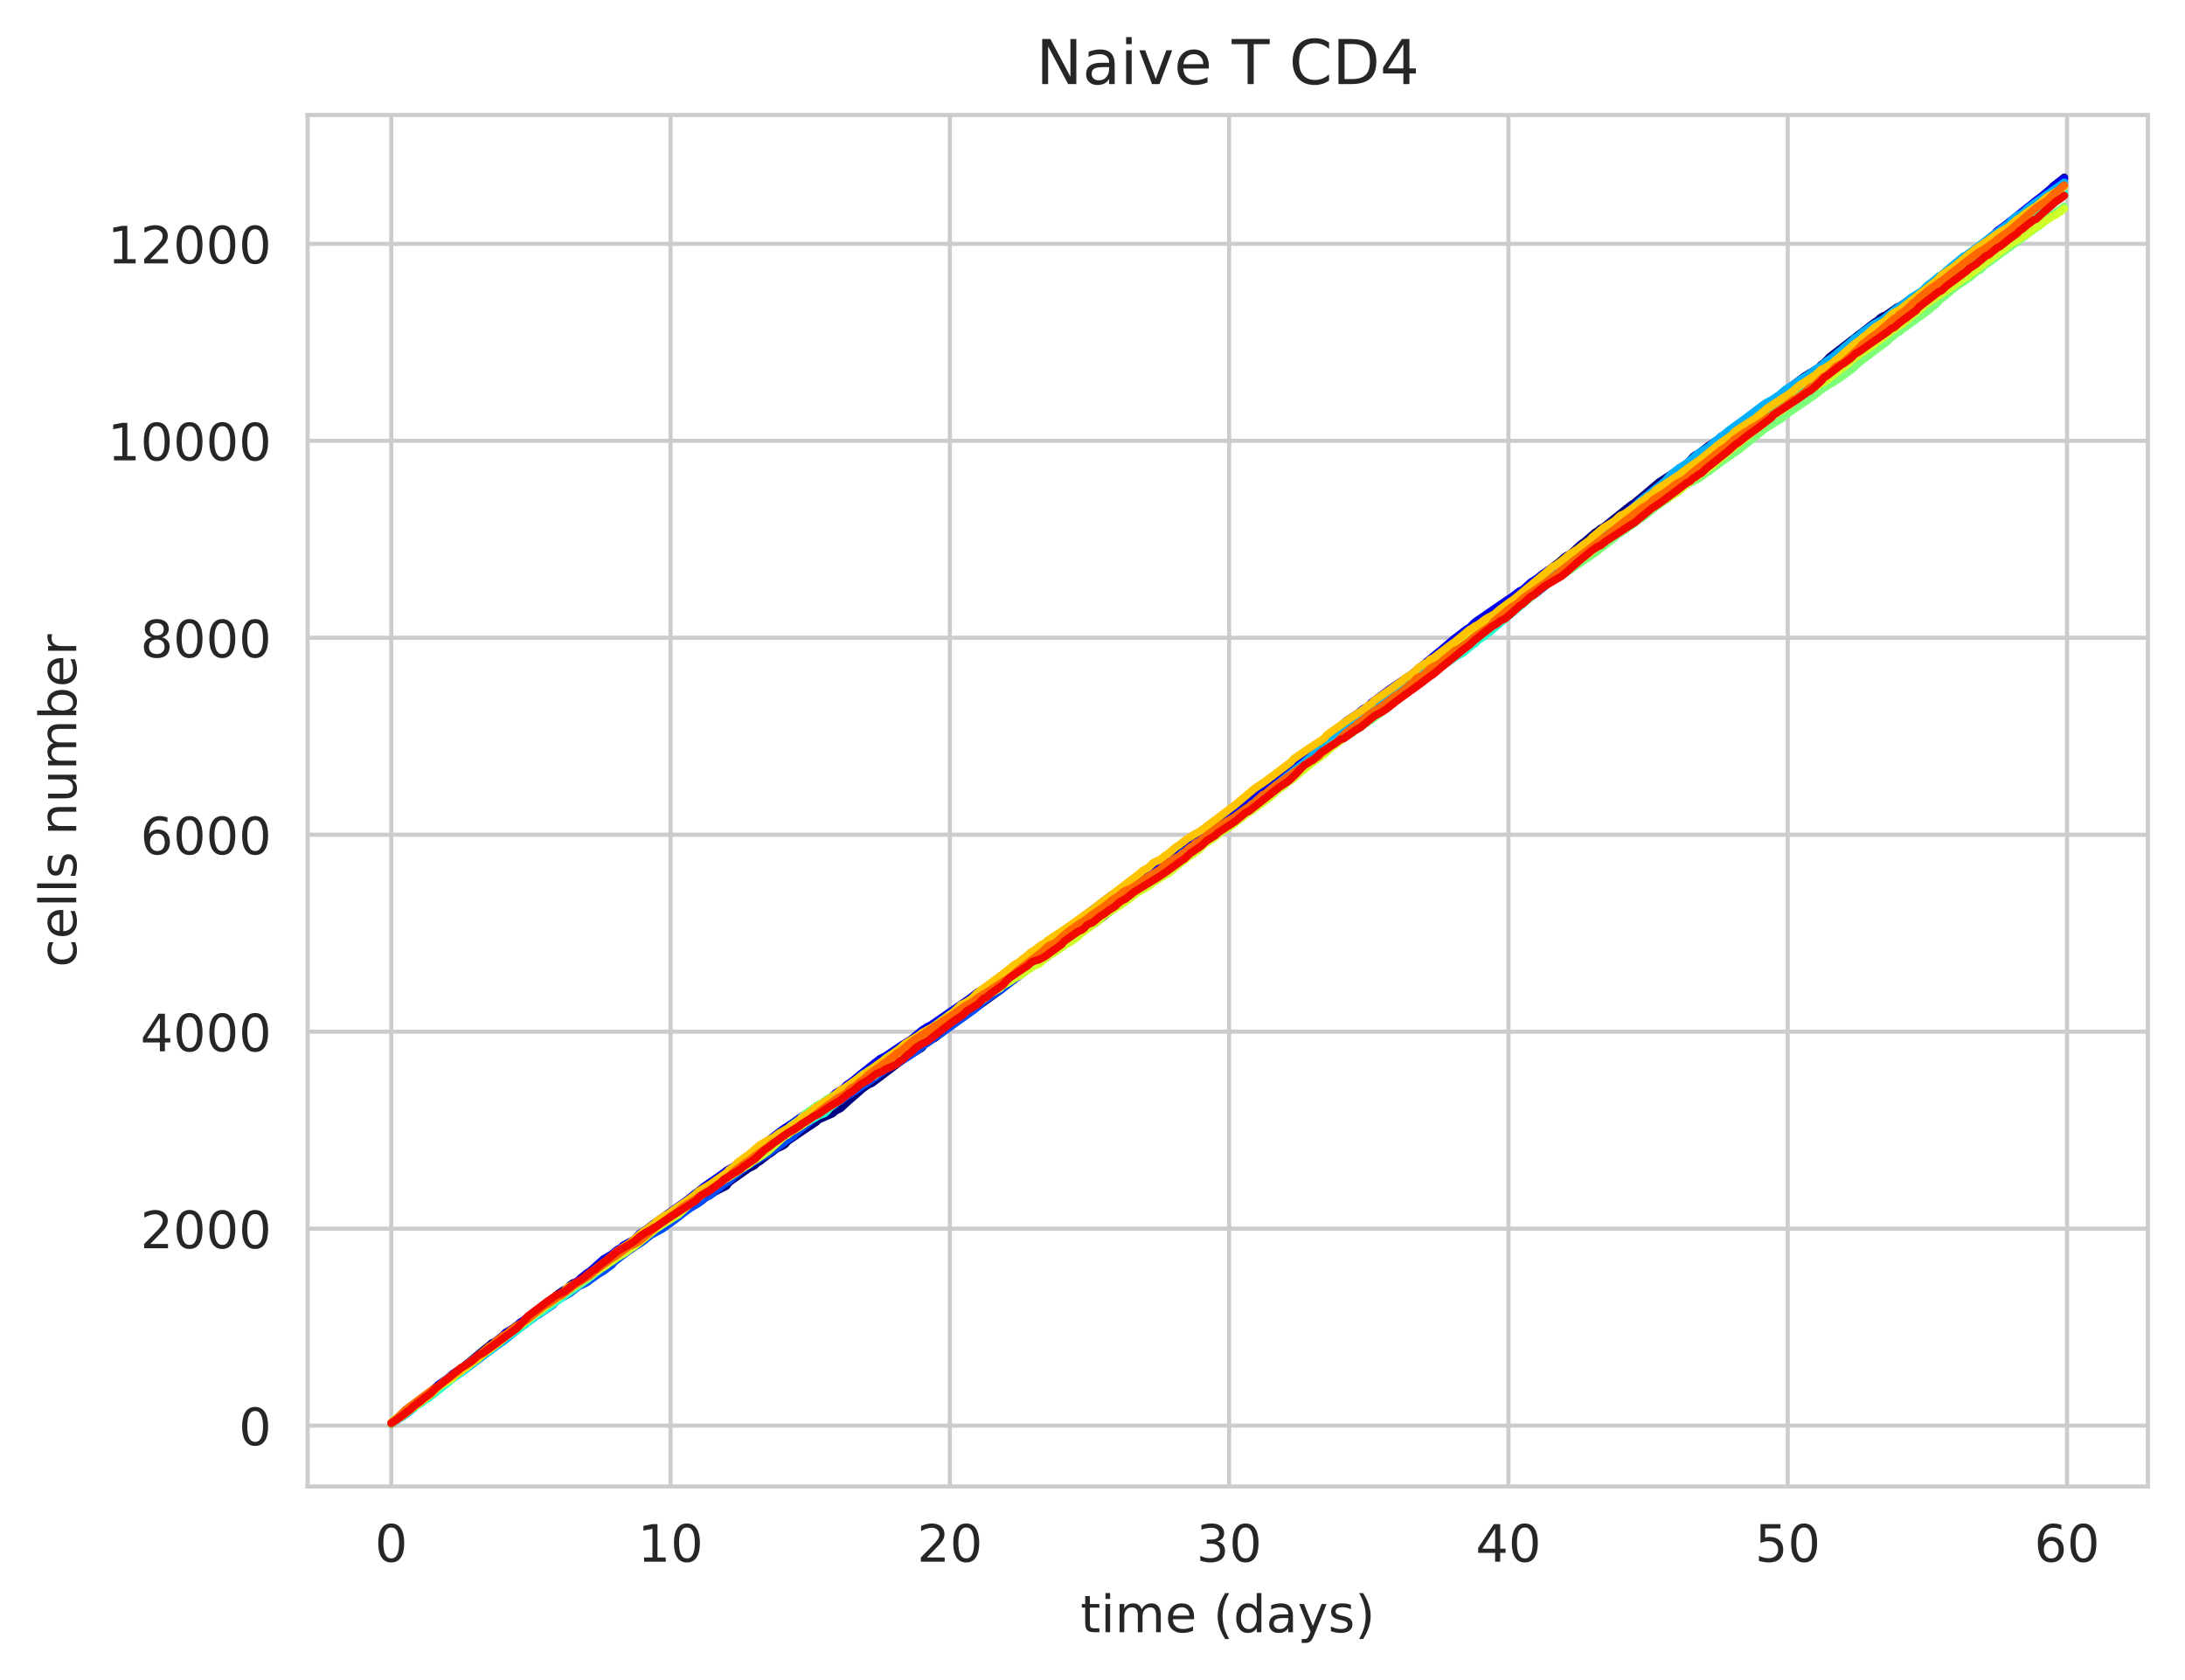 <?xml version="1.0" encoding="utf-8" standalone="no"?>
<!DOCTYPE svg PUBLIC "-//W3C//DTD SVG 1.1//EN"
  "http://www.w3.org/Graphics/SVG/1.1/DTD/svg11.dtd">
<!-- Created with matplotlib (https://matplotlib.org/) -->
<svg height="325.986pt" version="1.1" viewBox="0 0 424.011 325.986" width="424.011pt" xmlns="http://www.w3.org/2000/svg" xmlns:xlink="http://www.w3.org/1999/xlink">
 <defs>
  <style type="text/css">
*{stroke-linecap:butt;stroke-linejoin:round;white-space:pre;}
  </style>
 </defs>
 <g id="figure_1">
  <g id="patch_1">
   <path d="M 0 325.986 
L 424.011 325.986 
L 424.011 0 
L 0 0 
z
" style="fill:#ffffff;"/>
  </g>
  <g id="axes_1">
   <g id="patch_2">
    <path d="M 59.691 288.43 
L 416.811 288.43 
L 416.811 22.318 
L 59.691 22.318 
z
" style="fill:#ffffff;"/>
   </g>
   <g id="matplotlib.axis_1">
    <g id="xtick_1">
     <g id="line2d_1">
      <path clip-path="url(#p338669f80d)" d="M 75.923 288.43 
L 75.923 22.318 
" style="fill:none;stroke:#cccccc;stroke-linecap:round;stroke-width:0.8;"/>
     </g>
     <g id="text_1">
      <!-- 0 -->
      <defs>
       <path d="M 31.781 66.406 
Q 24.172 66.406 20.328 58.906 
Q 16.5 51.422 16.5 36.375 
Q 16.5 21.391 20.328 13.891 
Q 24.172 6.391 31.781 6.391 
Q 39.453 6.391 43.281 13.891 
Q 47.125 21.391 47.125 36.375 
Q 47.125 51.422 43.281 58.906 
Q 39.453 66.406 31.781 66.406 
z
M 31.781 74.219 
Q 44.047 74.219 50.516 64.516 
Q 56.984 54.828 56.984 36.375 
Q 56.984 17.969 50.516 8.266 
Q 44.047 -1.422 31.781 -1.422 
Q 19.531 -1.422 13.062 8.266 
Q 6.594 17.969 6.594 36.375 
Q 6.594 54.828 13.062 64.516 
Q 19.531 74.219 31.781 74.219 
z
" id="DejaVuSans-48"/>
      </defs>
      <g style="fill:#262626;" transform="translate(72.742 303.029)scale(0.1 -0.1)">
       <use xlink:href="#DejaVuSans-48"/>
      </g>
     </g>
    </g>
    <g id="xtick_2">
     <g id="line2d_2">
      <path clip-path="url(#p338669f80d)" d="M 130.123 288.43 
L 130.123 22.318 
" style="fill:none;stroke:#cccccc;stroke-linecap:round;stroke-width:0.8;"/>
     </g>
     <g id="text_2">
      <!-- 10 -->
      <defs>
       <path d="M 12.406 8.297 
L 28.516 8.297 
L 28.516 63.922 
L 10.984 60.406 
L 10.984 69.391 
L 28.422 72.906 
L 38.281 72.906 
L 38.281 8.297 
L 54.391 8.297 
L 54.391 0 
L 12.406 0 
z
" id="DejaVuSans-49"/>
      </defs>
      <g style="fill:#262626;" transform="translate(123.76 303.029)scale(0.1 -0.1)">
       <use xlink:href="#DejaVuSans-49"/>
       <use x="63.623" xlink:href="#DejaVuSans-48"/>
      </g>
     </g>
    </g>
    <g id="xtick_3">
     <g id="line2d_3">
      <path clip-path="url(#p338669f80d)" d="M 184.322 288.43 
L 184.322 22.318 
" style="fill:none;stroke:#cccccc;stroke-linecap:round;stroke-width:0.8;"/>
     </g>
     <g id="text_3">
      <!-- 20 -->
      <defs>
       <path d="M 19.188 8.297 
L 53.609 8.297 
L 53.609 0 
L 7.328 0 
L 7.328 8.297 
Q 12.938 14.109 22.625 23.891 
Q 32.328 33.688 34.812 36.531 
Q 39.547 41.844 41.422 45.531 
Q 43.312 49.219 43.312 52.781 
Q 43.312 58.594 39.234 62.25 
Q 35.156 65.922 28.609 65.922 
Q 23.969 65.922 18.812 64.312 
Q 13.672 62.703 7.812 59.422 
L 7.812 69.391 
Q 13.766 71.781 18.938 73 
Q 24.125 74.219 28.422 74.219 
Q 39.75 74.219 46.484 68.547 
Q 53.219 62.891 53.219 53.422 
Q 53.219 48.922 51.531 44.891 
Q 49.859 40.875 45.406 35.406 
Q 44.188 33.984 37.641 27.219 
Q 31.109 20.453 19.188 8.297 
z
" id="DejaVuSans-50"/>
      </defs>
      <g style="fill:#262626;" transform="translate(177.96 303.029)scale(0.1 -0.1)">
       <use xlink:href="#DejaVuSans-50"/>
       <use x="63.623" xlink:href="#DejaVuSans-48"/>
      </g>
     </g>
    </g>
    <g id="xtick_4">
     <g id="line2d_4">
      <path clip-path="url(#p338669f80d)" d="M 238.522 288.43 
L 238.522 22.318 
" style="fill:none;stroke:#cccccc;stroke-linecap:round;stroke-width:0.8;"/>
     </g>
     <g id="text_4">
      <!-- 30 -->
      <defs>
       <path d="M 40.578 39.312 
Q 47.656 37.797 51.625 33 
Q 55.609 28.219 55.609 21.188 
Q 55.609 10.406 48.188 4.484 
Q 40.766 -1.422 27.094 -1.422 
Q 22.516 -1.422 17.656 -0.516 
Q 12.797 0.391 7.625 2.203 
L 7.625 11.719 
Q 11.719 9.328 16.594 8.109 
Q 21.484 6.891 26.812 6.891 
Q 36.078 6.891 40.938 10.547 
Q 45.797 14.203 45.797 21.188 
Q 45.797 27.641 41.281 31.266 
Q 36.766 34.906 28.719 34.906 
L 20.219 34.906 
L 20.219 43.016 
L 29.109 43.016 
Q 36.375 43.016 40.234 45.922 
Q 44.094 48.828 44.094 54.297 
Q 44.094 59.906 40.109 62.906 
Q 36.141 65.922 28.719 65.922 
Q 24.656 65.922 20.016 65.031 
Q 15.375 64.156 9.812 62.312 
L 9.812 71.094 
Q 15.438 72.656 20.344 73.438 
Q 25.25 74.219 29.594 74.219 
Q 40.828 74.219 47.359 69.109 
Q 53.906 64.016 53.906 55.328 
Q 53.906 49.266 50.438 45.094 
Q 46.969 40.922 40.578 39.312 
z
" id="DejaVuSans-51"/>
      </defs>
      <g style="fill:#262626;" transform="translate(232.159 303.029)scale(0.1 -0.1)">
       <use xlink:href="#DejaVuSans-51"/>
       <use x="63.623" xlink:href="#DejaVuSans-48"/>
      </g>
     </g>
    </g>
    <g id="xtick_5">
     <g id="line2d_5">
      <path clip-path="url(#p338669f80d)" d="M 292.721 288.43 
L 292.721 22.318 
" style="fill:none;stroke:#cccccc;stroke-linecap:round;stroke-width:0.8;"/>
     </g>
     <g id="text_5">
      <!-- 40 -->
      <defs>
       <path d="M 37.797 64.312 
L 12.891 25.391 
L 37.797 25.391 
z
M 35.203 72.906 
L 47.609 72.906 
L 47.609 25.391 
L 58.016 25.391 
L 58.016 17.188 
L 47.609 17.188 
L 47.609 0 
L 37.797 0 
L 37.797 17.188 
L 4.891 17.188 
L 4.891 26.703 
z
" id="DejaVuSans-52"/>
      </defs>
      <g style="fill:#262626;" transform="translate(286.359 303.029)scale(0.1 -0.1)">
       <use xlink:href="#DejaVuSans-52"/>
       <use x="63.623" xlink:href="#DejaVuSans-48"/>
      </g>
     </g>
    </g>
    <g id="xtick_6">
     <g id="line2d_6">
      <path clip-path="url(#p338669f80d)" d="M 346.92 288.43 
L 346.92 22.318 
" style="fill:none;stroke:#cccccc;stroke-linecap:round;stroke-width:0.8;"/>
     </g>
     <g id="text_6">
      <!-- 50 -->
      <defs>
       <path d="M 10.797 72.906 
L 49.516 72.906 
L 49.516 64.594 
L 19.828 64.594 
L 19.828 46.734 
Q 21.969 47.469 24.109 47.828 
Q 26.266 48.188 28.422 48.188 
Q 40.625 48.188 47.75 41.5 
Q 54.891 34.812 54.891 23.391 
Q 54.891 11.625 47.562 5.094 
Q 40.234 -1.422 26.906 -1.422 
Q 22.312 -1.422 17.547 -0.641 
Q 12.797 0.141 7.719 1.703 
L 7.719 11.625 
Q 12.109 9.234 16.797 8.062 
Q 21.484 6.891 26.703 6.891 
Q 35.156 6.891 40.078 11.328 
Q 45.016 15.766 45.016 23.391 
Q 45.016 31 40.078 35.438 
Q 35.156 39.891 26.703 39.891 
Q 22.75 39.891 18.812 39.016 
Q 14.891 38.141 10.797 36.281 
z
" id="DejaVuSans-53"/>
      </defs>
      <g style="fill:#262626;" transform="translate(340.558 303.029)scale(0.1 -0.1)">
       <use xlink:href="#DejaVuSans-53"/>
       <use x="63.623" xlink:href="#DejaVuSans-48"/>
      </g>
     </g>
    </g>
    <g id="xtick_7">
     <g id="line2d_7">
      <path clip-path="url(#p338669f80d)" d="M 401.12 288.43 
L 401.12 22.318 
" style="fill:none;stroke:#cccccc;stroke-linecap:round;stroke-width:0.8;"/>
     </g>
     <g id="text_7">
      <!-- 60 -->
      <defs>
       <path d="M 33.016 40.375 
Q 26.375 40.375 22.484 35.828 
Q 18.609 31.297 18.609 23.391 
Q 18.609 15.531 22.484 10.953 
Q 26.375 6.391 33.016 6.391 
Q 39.656 6.391 43.531 10.953 
Q 47.406 15.531 47.406 23.391 
Q 47.406 31.297 43.531 35.828 
Q 39.656 40.375 33.016 40.375 
z
M 52.594 71.297 
L 52.594 62.312 
Q 48.875 64.062 45.094 64.984 
Q 41.312 65.922 37.594 65.922 
Q 27.828 65.922 22.672 59.328 
Q 17.531 52.734 16.797 39.406 
Q 19.672 43.656 24.016 45.922 
Q 28.375 48.188 33.594 48.188 
Q 44.578 48.188 50.953 41.516 
Q 57.328 34.859 57.328 23.391 
Q 57.328 12.156 50.688 5.359 
Q 44.047 -1.422 33.016 -1.422 
Q 20.359 -1.422 13.672 8.266 
Q 6.984 17.969 6.984 36.375 
Q 6.984 53.656 15.188 63.938 
Q 23.391 74.219 37.203 74.219 
Q 40.922 74.219 44.703 73.484 
Q 48.484 72.75 52.594 71.297 
z
" id="DejaVuSans-54"/>
      </defs>
      <g style="fill:#262626;" transform="translate(394.757 303.029)scale(0.1 -0.1)">
       <use xlink:href="#DejaVuSans-54"/>
       <use x="63.623" xlink:href="#DejaVuSans-48"/>
      </g>
     </g>
    </g>
    <g id="text_8">
     <!-- time (days) -->
     <defs>
      <path d="M 18.312 70.219 
L 18.312 54.688 
L 36.812 54.688 
L 36.812 47.703 
L 18.312 47.703 
L 18.312 18.016 
Q 18.312 11.328 20.141 9.422 
Q 21.969 7.516 27.594 7.516 
L 36.812 7.516 
L 36.812 0 
L 27.594 0 
Q 17.188 0 13.234 3.875 
Q 9.281 7.766 9.281 18.016 
L 9.281 47.703 
L 2.688 47.703 
L 2.688 54.688 
L 9.281 54.688 
L 9.281 70.219 
z
" id="DejaVuSans-116"/>
      <path d="M 9.422 54.688 
L 18.406 54.688 
L 18.406 0 
L 9.422 0 
z
M 9.422 75.984 
L 18.406 75.984 
L 18.406 64.594 
L 9.422 64.594 
z
" id="DejaVuSans-105"/>
      <path d="M 52 44.188 
Q 55.375 50.25 60.062 53.125 
Q 64.75 56 71.094 56 
Q 79.641 56 84.281 50.016 
Q 88.922 44.047 88.922 33.016 
L 88.922 0 
L 79.891 0 
L 79.891 32.719 
Q 79.891 40.578 77.094 44.375 
Q 74.312 48.188 68.609 48.188 
Q 61.625 48.188 57.562 43.547 
Q 53.516 38.922 53.516 30.906 
L 53.516 0 
L 44.484 0 
L 44.484 32.719 
Q 44.484 40.625 41.703 44.406 
Q 38.922 48.188 33.109 48.188 
Q 26.219 48.188 22.156 43.531 
Q 18.109 38.875 18.109 30.906 
L 18.109 0 
L 9.078 0 
L 9.078 54.688 
L 18.109 54.688 
L 18.109 46.188 
Q 21.188 51.219 25.484 53.609 
Q 29.781 56 35.688 56 
Q 41.656 56 45.828 52.969 
Q 50 49.953 52 44.188 
z
" id="DejaVuSans-109"/>
      <path d="M 56.203 29.594 
L 56.203 25.203 
L 14.891 25.203 
Q 15.484 15.922 20.484 11.062 
Q 25.484 6.203 34.422 6.203 
Q 39.594 6.203 44.453 7.469 
Q 49.312 8.734 54.109 11.281 
L 54.109 2.781 
Q 49.266 0.734 44.188 -0.344 
Q 39.109 -1.422 33.891 -1.422 
Q 20.797 -1.422 13.156 6.188 
Q 5.516 13.812 5.516 26.812 
Q 5.516 40.234 12.766 48.109 
Q 20.016 56 32.328 56 
Q 43.359 56 49.781 48.891 
Q 56.203 41.797 56.203 29.594 
z
M 47.219 32.234 
Q 47.125 39.594 43.094 43.984 
Q 39.062 48.391 32.422 48.391 
Q 24.906 48.391 20.391 44.141 
Q 15.875 39.891 15.188 32.172 
z
" id="DejaVuSans-101"/>
      <path id="DejaVuSans-32"/>
      <path d="M 31 75.875 
Q 24.469 64.656 21.281 53.656 
Q 18.109 42.672 18.109 31.391 
Q 18.109 20.125 21.312 9.062 
Q 24.516 -2 31 -13.188 
L 23.188 -13.188 
Q 15.875 -1.703 12.234 9.375 
Q 8.594 20.453 8.594 31.391 
Q 8.594 42.281 12.203 53.312 
Q 15.828 64.359 23.188 75.875 
z
" id="DejaVuSans-40"/>
      <path d="M 45.406 46.391 
L 45.406 75.984 
L 54.391 75.984 
L 54.391 0 
L 45.406 0 
L 45.406 8.203 
Q 42.578 3.328 38.25 0.953 
Q 33.938 -1.422 27.875 -1.422 
Q 17.969 -1.422 11.734 6.484 
Q 5.516 14.406 5.516 27.297 
Q 5.516 40.188 11.734 48.094 
Q 17.969 56 27.875 56 
Q 33.938 56 38.25 53.625 
Q 42.578 51.266 45.406 46.391 
z
M 14.797 27.297 
Q 14.797 17.391 18.875 11.75 
Q 22.953 6.109 30.078 6.109 
Q 37.203 6.109 41.297 11.75 
Q 45.406 17.391 45.406 27.297 
Q 45.406 37.203 41.297 42.844 
Q 37.203 48.484 30.078 48.484 
Q 22.953 48.484 18.875 42.844 
Q 14.797 37.203 14.797 27.297 
z
" id="DejaVuSans-100"/>
      <path d="M 34.281 27.484 
Q 23.391 27.484 19.188 25 
Q 14.984 22.516 14.984 16.5 
Q 14.984 11.719 18.141 8.906 
Q 21.297 6.109 26.703 6.109 
Q 34.188 6.109 38.703 11.406 
Q 43.219 16.703 43.219 25.484 
L 43.219 27.484 
z
M 52.203 31.203 
L 52.203 0 
L 43.219 0 
L 43.219 8.297 
Q 40.141 3.328 35.547 0.953 
Q 30.953 -1.422 24.312 -1.422 
Q 15.922 -1.422 10.953 3.297 
Q 6 8.016 6 15.922 
Q 6 25.141 12.172 29.828 
Q 18.359 34.516 30.609 34.516 
L 43.219 34.516 
L 43.219 35.406 
Q 43.219 41.609 39.141 45 
Q 35.062 48.391 27.688 48.391 
Q 23 48.391 18.547 47.266 
Q 14.109 46.141 10.016 43.891 
L 10.016 52.203 
Q 14.938 54.109 19.578 55.047 
Q 24.219 56 28.609 56 
Q 40.484 56 46.344 49.844 
Q 52.203 43.703 52.203 31.203 
z
" id="DejaVuSans-97"/>
      <path d="M 32.172 -5.078 
Q 28.375 -14.844 24.75 -17.812 
Q 21.141 -20.797 15.094 -20.797 
L 7.906 -20.797 
L 7.906 -13.281 
L 13.188 -13.281 
Q 16.891 -13.281 18.938 -11.516 
Q 21 -9.766 23.484 -3.219 
L 25.094 0.875 
L 2.984 54.688 
L 12.5 54.688 
L 29.594 11.922 
L 46.688 54.688 
L 56.203 54.688 
z
" id="DejaVuSans-121"/>
      <path d="M 44.281 53.078 
L 44.281 44.578 
Q 40.484 46.531 36.375 47.5 
Q 32.281 48.484 27.875 48.484 
Q 21.188 48.484 17.844 46.438 
Q 14.5 44.391 14.5 40.281 
Q 14.5 37.156 16.891 35.375 
Q 19.281 33.594 26.516 31.984 
L 29.594 31.297 
Q 39.156 29.25 43.188 25.516 
Q 47.219 21.781 47.219 15.094 
Q 47.219 7.469 41.188 3.016 
Q 35.156 -1.422 24.609 -1.422 
Q 20.219 -1.422 15.453 -0.562 
Q 10.688 0.297 5.422 2 
L 5.422 11.281 
Q 10.406 8.688 15.234 7.391 
Q 20.062 6.109 24.812 6.109 
Q 31.156 6.109 34.562 8.281 
Q 37.984 10.453 37.984 14.406 
Q 37.984 18.062 35.516 20.016 
Q 33.062 21.969 24.703 23.781 
L 21.578 24.516 
Q 13.234 26.266 9.516 29.906 
Q 5.812 33.547 5.812 39.891 
Q 5.812 47.609 11.281 51.797 
Q 16.75 56 26.812 56 
Q 31.781 56 36.172 55.266 
Q 40.578 54.547 44.281 53.078 
z
" id="DejaVuSans-115"/>
      <path d="M 8.016 75.875 
L 15.828 75.875 
Q 23.141 64.359 26.781 53.312 
Q 30.422 42.281 30.422 31.391 
Q 30.422 20.453 26.781 9.375 
Q 23.141 -1.703 15.828 -13.188 
L 8.016 -13.188 
Q 14.5 -2 17.703 9.062 
Q 20.906 20.125 20.906 31.391 
Q 20.906 42.672 17.703 53.656 
Q 14.5 64.656 8.016 75.875 
z
" id="DejaVuSans-41"/>
     </defs>
     <g style="fill:#262626;" transform="translate(209.662 316.707)scale(0.1 -0.1)">
      <use xlink:href="#DejaVuSans-116"/>
      <use x="39.209" xlink:href="#DejaVuSans-105"/>
      <use x="66.992" xlink:href="#DejaVuSans-109"/>
      <use x="164.404" xlink:href="#DejaVuSans-101"/>
      <use x="225.928" xlink:href="#DejaVuSans-32"/>
      <use x="257.715" xlink:href="#DejaVuSans-40"/>
      <use x="296.729" xlink:href="#DejaVuSans-100"/>
      <use x="360.205" xlink:href="#DejaVuSans-97"/>
      <use x="421.484" xlink:href="#DejaVuSans-121"/>
      <use x="480.664" xlink:href="#DejaVuSans-115"/>
      <use x="532.764" xlink:href="#DejaVuSans-41"/>
     </g>
    </g>
   </g>
   <g id="matplotlib.axis_2">
    <g id="ytick_1">
     <g id="line2d_8">
      <path clip-path="url(#p338669f80d)" d="M 59.691 276.621 
L 416.811 276.621 
" style="fill:none;stroke:#cccccc;stroke-linecap:round;stroke-width:0.8;"/>
     </g>
     <g id="text_9">
      <!-- 0 -->
      <g style="fill:#262626;" transform="translate(46.328 280.42)scale(0.1 -0.1)">
       <use xlink:href="#DejaVuSans-48"/>
      </g>
     </g>
    </g>
    <g id="ytick_2">
     <g id="line2d_9">
      <path clip-path="url(#p338669f80d)" d="M 59.691 238.403 
L 416.811 238.403 
" style="fill:none;stroke:#cccccc;stroke-linecap:round;stroke-width:0.8;"/>
     </g>
     <g id="text_10">
      <!-- 2000 -->
      <g style="fill:#262626;" transform="translate(27.241 242.202)scale(0.1 -0.1)">
       <use xlink:href="#DejaVuSans-50"/>
       <use x="63.623" xlink:href="#DejaVuSans-48"/>
       <use x="127.246" xlink:href="#DejaVuSans-48"/>
       <use x="190.869" xlink:href="#DejaVuSans-48"/>
      </g>
     </g>
    </g>
    <g id="ytick_3">
     <g id="line2d_10">
      <path clip-path="url(#p338669f80d)" d="M 59.691 200.185 
L 416.811 200.185 
" style="fill:none;stroke:#cccccc;stroke-linecap:round;stroke-width:0.8;"/>
     </g>
     <g id="text_11">
      <!-- 4000 -->
      <g style="fill:#262626;" transform="translate(27.241 203.984)scale(0.1 -0.1)">
       <use xlink:href="#DejaVuSans-52"/>
       <use x="63.623" xlink:href="#DejaVuSans-48"/>
       <use x="127.246" xlink:href="#DejaVuSans-48"/>
       <use x="190.869" xlink:href="#DejaVuSans-48"/>
      </g>
     </g>
    </g>
    <g id="ytick_4">
     <g id="line2d_11">
      <path clip-path="url(#p338669f80d)" d="M 59.691 161.967 
L 416.811 161.967 
" style="fill:none;stroke:#cccccc;stroke-linecap:round;stroke-width:0.8;"/>
     </g>
     <g id="text_12">
      <!-- 6000 -->
      <g style="fill:#262626;" transform="translate(27.241 165.766)scale(0.1 -0.1)">
       <use xlink:href="#DejaVuSans-54"/>
       <use x="63.623" xlink:href="#DejaVuSans-48"/>
       <use x="127.246" xlink:href="#DejaVuSans-48"/>
       <use x="190.869" xlink:href="#DejaVuSans-48"/>
      </g>
     </g>
    </g>
    <g id="ytick_5">
     <g id="line2d_12">
      <path clip-path="url(#p338669f80d)" d="M 59.691 123.749 
L 416.811 123.749 
" style="fill:none;stroke:#cccccc;stroke-linecap:round;stroke-width:0.8;"/>
     </g>
     <g id="text_13">
      <!-- 8000 -->
      <defs>
       <path d="M 31.781 34.625 
Q 24.75 34.625 20.719 30.859 
Q 16.703 27.094 16.703 20.516 
Q 16.703 13.922 20.719 10.156 
Q 24.75 6.391 31.781 6.391 
Q 38.812 6.391 42.859 10.172 
Q 46.922 13.969 46.922 20.516 
Q 46.922 27.094 42.891 30.859 
Q 38.875 34.625 31.781 34.625 
z
M 21.922 38.812 
Q 15.578 40.375 12.031 44.719 
Q 8.5 49.078 8.5 55.328 
Q 8.5 64.062 14.719 69.141 
Q 20.953 74.219 31.781 74.219 
Q 42.672 74.219 48.875 69.141 
Q 55.078 64.062 55.078 55.328 
Q 55.078 49.078 51.531 44.719 
Q 48 40.375 41.703 38.812 
Q 48.828 37.156 52.797 32.312 
Q 56.781 27.484 56.781 20.516 
Q 56.781 9.906 50.312 4.234 
Q 43.844 -1.422 31.781 -1.422 
Q 19.734 -1.422 13.25 4.234 
Q 6.781 9.906 6.781 20.516 
Q 6.781 27.484 10.781 32.312 
Q 14.797 37.156 21.922 38.812 
z
M 18.312 54.391 
Q 18.312 48.734 21.844 45.562 
Q 25.391 42.391 31.781 42.391 
Q 38.141 42.391 41.719 45.562 
Q 45.312 48.734 45.312 54.391 
Q 45.312 60.062 41.719 63.234 
Q 38.141 66.406 31.781 66.406 
Q 25.391 66.406 21.844 63.234 
Q 18.312 60.062 18.312 54.391 
z
" id="DejaVuSans-56"/>
      </defs>
      <g style="fill:#262626;" transform="translate(27.241 127.548)scale(0.1 -0.1)">
       <use xlink:href="#DejaVuSans-56"/>
       <use x="63.623" xlink:href="#DejaVuSans-48"/>
       <use x="127.246" xlink:href="#DejaVuSans-48"/>
       <use x="190.869" xlink:href="#DejaVuSans-48"/>
      </g>
     </g>
    </g>
    <g id="ytick_6">
     <g id="line2d_13">
      <path clip-path="url(#p338669f80d)" d="M 59.691 85.531 
L 416.811 85.531 
" style="fill:none;stroke:#cccccc;stroke-linecap:round;stroke-width:0.8;"/>
     </g>
     <g id="text_14">
      <!-- 10000 -->
      <g style="fill:#262626;" transform="translate(20.878 89.33)scale(0.1 -0.1)">
       <use xlink:href="#DejaVuSans-49"/>
       <use x="63.623" xlink:href="#DejaVuSans-48"/>
       <use x="127.246" xlink:href="#DejaVuSans-48"/>
       <use x="190.869" xlink:href="#DejaVuSans-48"/>
       <use x="254.492" xlink:href="#DejaVuSans-48"/>
      </g>
     </g>
    </g>
    <g id="ytick_7">
     <g id="line2d_14">
      <path clip-path="url(#p338669f80d)" d="M 59.691 47.313 
L 416.811 47.313 
" style="fill:none;stroke:#cccccc;stroke-linecap:round;stroke-width:0.8;"/>
     </g>
     <g id="text_15">
      <!-- 12000 -->
      <g style="fill:#262626;" transform="translate(20.878 51.112)scale(0.1 -0.1)">
       <use xlink:href="#DejaVuSans-49"/>
       <use x="63.623" xlink:href="#DejaVuSans-50"/>
       <use x="127.246" xlink:href="#DejaVuSans-48"/>
       <use x="190.869" xlink:href="#DejaVuSans-48"/>
       <use x="254.492" xlink:href="#DejaVuSans-48"/>
      </g>
     </g>
    </g>
    <g id="text_16">
     <!-- cells number -->
     <defs>
      <path d="M 48.781 52.594 
L 48.781 44.188 
Q 44.969 46.297 41.141 47.344 
Q 37.312 48.391 33.406 48.391 
Q 24.656 48.391 19.812 42.844 
Q 14.984 37.312 14.984 27.297 
Q 14.984 17.281 19.812 11.734 
Q 24.656 6.203 33.406 6.203 
Q 37.312 6.203 41.141 7.25 
Q 44.969 8.297 48.781 10.406 
L 48.781 2.094 
Q 45.016 0.344 40.984 -0.531 
Q 36.969 -1.422 32.422 -1.422 
Q 20.062 -1.422 12.781 6.344 
Q 5.516 14.109 5.516 27.297 
Q 5.516 40.672 12.859 48.328 
Q 20.219 56 33.016 56 
Q 37.156 56 41.109 55.141 
Q 45.062 54.297 48.781 52.594 
z
" id="DejaVuSans-99"/>
      <path d="M 9.422 75.984 
L 18.406 75.984 
L 18.406 0 
L 9.422 0 
z
" id="DejaVuSans-108"/>
      <path d="M 54.891 33.016 
L 54.891 0 
L 45.906 0 
L 45.906 32.719 
Q 45.906 40.484 42.875 44.328 
Q 39.844 48.188 33.797 48.188 
Q 26.516 48.188 22.312 43.547 
Q 18.109 38.922 18.109 30.906 
L 18.109 0 
L 9.078 0 
L 9.078 54.688 
L 18.109 54.688 
L 18.109 46.188 
Q 21.344 51.125 25.703 53.562 
Q 30.078 56 35.797 56 
Q 45.219 56 50.047 50.172 
Q 54.891 44.344 54.891 33.016 
z
" id="DejaVuSans-110"/>
      <path d="M 8.5 21.578 
L 8.5 54.688 
L 17.484 54.688 
L 17.484 21.922 
Q 17.484 14.156 20.5 10.266 
Q 23.531 6.391 29.594 6.391 
Q 36.859 6.391 41.078 11.031 
Q 45.312 15.672 45.312 23.688 
L 45.312 54.688 
L 54.297 54.688 
L 54.297 0 
L 45.312 0 
L 45.312 8.406 
Q 42.047 3.422 37.719 1 
Q 33.406 -1.422 27.688 -1.422 
Q 18.266 -1.422 13.375 4.438 
Q 8.5 10.297 8.5 21.578 
z
M 31.109 56 
z
" id="DejaVuSans-117"/>
      <path d="M 48.688 27.297 
Q 48.688 37.203 44.609 42.844 
Q 40.531 48.484 33.406 48.484 
Q 26.266 48.484 22.188 42.844 
Q 18.109 37.203 18.109 27.297 
Q 18.109 17.391 22.188 11.75 
Q 26.266 6.109 33.406 6.109 
Q 40.531 6.109 44.609 11.75 
Q 48.688 17.391 48.688 27.297 
z
M 18.109 46.391 
Q 20.953 51.266 25.266 53.625 
Q 29.594 56 35.594 56 
Q 45.562 56 51.781 48.094 
Q 58.016 40.188 58.016 27.297 
Q 58.016 14.406 51.781 6.484 
Q 45.562 -1.422 35.594 -1.422 
Q 29.594 -1.422 25.266 0.953 
Q 20.953 3.328 18.109 8.203 
L 18.109 0 
L 9.078 0 
L 9.078 75.984 
L 18.109 75.984 
z
" id="DejaVuSans-98"/>
      <path d="M 41.109 46.297 
Q 39.594 47.172 37.812 47.578 
Q 36.031 48 33.891 48 
Q 26.266 48 22.188 43.047 
Q 18.109 38.094 18.109 28.812 
L 18.109 0 
L 9.078 0 
L 9.078 54.688 
L 18.109 54.688 
L 18.109 46.188 
Q 20.953 51.172 25.484 53.578 
Q 30.031 56 36.531 56 
Q 37.453 56 38.578 55.875 
Q 39.703 55.766 41.062 55.516 
z
" id="DejaVuSans-114"/>
     </defs>
     <g style="fill:#262626;" transform="translate(14.798 187.686)rotate(-90)scale(0.1 -0.1)">
      <use xlink:href="#DejaVuSans-99"/>
      <use x="54.98" xlink:href="#DejaVuSans-101"/>
      <use x="116.504" xlink:href="#DejaVuSans-108"/>
      <use x="144.287" xlink:href="#DejaVuSans-108"/>
      <use x="172.07" xlink:href="#DejaVuSans-115"/>
      <use x="224.17" xlink:href="#DejaVuSans-32"/>
      <use x="255.957" xlink:href="#DejaVuSans-110"/>
      <use x="319.336" xlink:href="#DejaVuSans-117"/>
      <use x="382.715" xlink:href="#DejaVuSans-109"/>
      <use x="480.127" xlink:href="#DejaVuSans-98"/>
      <use x="543.604" xlink:href="#DejaVuSans-101"/>
      <use x="605.127" xlink:href="#DejaVuSans-114"/>
     </g>
    </g>
   </g>
   <g id="line2d_15">
    <path clip-path="url(#p338669f80d)" d="M 75.923 276.239 
L 77.007 275.512 
L 78.633 274.175 
L 79.717 273.353 
L 82.427 271.366 
L 82.969 271.098 
L 83.511 270.563 
L 85.137 269.589 
L 87.847 267.124 
L 88.931 266.015 
L 93.809 261.945 
L 94.893 261.085 
L 95.435 260.607 
L 95.977 260.378 
L 98.687 258.333 
L 101.939 255.945 
L 104.649 253.977 
L 105.733 253.078 
L 106.817 252.352 
L 108.443 250.919 
L 109.527 250.231 
L 110.069 249.983 
L 110.611 249.352 
L 111.153 248.97 
L 111.695 248.798 
L 112.237 248.473 
L 112.779 247.919 
L 114.405 246.944 
L 118.741 244.556 
L 120.367 243.352 
L 121.993 242.225 
L 123.077 241.346 
L 124.161 240.581 
L 127.413 238.517 
L 128.497 237.982 
L 129.581 237.256 
L 134.459 234.046 
L 135.543 233.358 
L 136.085 233.071 
L 137.169 232.173 
L 137.711 231.944 
L 138.795 231.237 
L 140.963 230.109 
L 141.505 229.402 
L 145.299 226.708 
L 146.383 226.173 
L 146.925 225.657 
L 147.467 225.351 
L 149.093 224.071 
L 149.635 223.746 
L 150.719 222.886 
L 151.803 222.389 
L 152.345 222.045 
L 152.887 221.434 
L 155.055 219.943 
L 158.306 217.765 
L 158.848 217.268 
L 161.558 216.064 
L 162.1 215.587 
L 163.184 215.013 
L 164.268 214.001 
L 167.52 211.153 
L 168.604 210.408 
L 169.146 210.217 
L 170.23 209.414 
L 175.65 205.306 
L 176.734 204.656 
L 178.902 203.319 
L 179.444 202.631 
L 179.986 202.344 
L 180.528 201.924 
L 181.612 201.293 
L 182.696 200.376 
L 185.948 197.892 
L 186.49 197.662 
L 194.078 192.197 
L 196.246 190.496 
L 196.788 190.153 
L 197.33 189.579 
L 200.04 187.687 
L 202.208 186.273 
L 203.292 185.662 
L 203.834 185.07 
L 204.376 184.859 
L 205.46 183.923 
L 206.544 183.35 
L 209.254 181.152 
L 210.88 180.082 
L 212.506 179.165 
L 218.468 174.445 
L 220.094 173.298 
L 221.178 172.381 
L 222.262 171.598 
L 223.346 170.719 
L 224.43 169.878 
L 225.514 168.884 
L 228.224 166.954 
L 228.766 166.324 
L 229.308 165.961 
L 230.392 164.91 
L 231.476 163.954 
L 232.018 163.534 
L 232.56 163.266 
L 233.102 162.674 
L 234.186 161.967 
L 234.728 161.393 
L 236.896 159.827 
L 237.98 158.89 
L 239.606 157.801 
L 240.69 156.979 
L 241.232 156.731 
L 242.316 155.928 
L 243.4 155.202 
L 247.194 151.915 
L 249.904 149.871 
L 250.445 149.336 
L 250.987 149.011 
L 251.529 148.495 
L 252.071 148.227 
L 254.781 146.24 
L 256.949 144.75 
L 258.575 143.316 
L 260.201 142.151 
L 262.369 140.354 
L 263.995 139.399 
L 266.163 137.526 
L 267.247 136.686 
L 269.415 134.66 
L 274.293 131.125 
L 274.835 130.819 
L 275.919 129.94 
L 276.461 129.348 
L 277.003 129.061 
L 281.339 125.488 
L 281.881 125.277 
L 282.965 124.265 
L 285.133 122.468 
L 286.217 121.284 
L 287.843 120.022 
L 290.553 118.188 
L 292.179 116.908 
L 292.721 116.602 
L 293.805 115.685 
L 295.431 114.5 
L 296.515 113.793 
L 297.599 112.837 
L 298.683 111.978 
L 299.225 111.423 
L 300.309 110.812 
L 301.393 109.876 
L 302.477 109.092 
L 303.561 108.118 
L 304.103 107.774 
L 304.645 107.563 
L 306.271 106.035 
L 306.813 105.538 
L 307.355 105.194 
L 309.523 103.321 
L 310.065 102.996 
L 310.607 102.538 
L 311.149 102.27 
L 314.401 99.652 
L 316.569 97.932 
L 317.111 97.608 
L 321.989 93.518 
L 324.699 91.76 
L 326.325 90.556 
L 327.409 89.888 
L 328.493 88.684 
L 329.035 88.263 
L 329.577 87.996 
L 331.203 86.735 
L 334.455 84.518 
L 335.539 83.792 
L 337.707 82.034 
L 338.249 81.69 
L 338.791 81.48 
L 339.875 80.792 
L 340.959 80.085 
L 342.585 78.938 
L 343.669 78.078 
L 344.752 77.142 
L 345.836 76.263 
L 350.172 72.995 
L 352.882 71.352 
L 353.424 70.759 
L 353.966 70.396 
L 355.05 69.25 
L 363.722 62.562 
L 364.264 62.256 
L 364.806 61.721 
L 365.348 61.377 
L 365.89 61.186 
L 368.058 59.657 
L 368.6 59.409 
L 370.768 58.014 
L 372.394 57.097 
L 376.188 54.135 
L 376.73 53.791 
L 378.356 52.128 
L 378.898 51.803 
L 379.44 51.345 
L 381.066 50.332 
L 382.15 49.51 
L 382.692 49.204 
L 383.776 48.115 
L 385.944 46.835 
L 387.57 45.211 
L 389.196 43.93 
L 391.906 41.637 
L 392.99 40.777 
L 393.532 40.414 
L 395.158 38.943 
L 397.868 36.688 
L 398.41 36.134 
L 400.036 34.854 
L 400.578 34.414 
L 400.578 34.414 
" style="fill:none;stroke:#000080;stroke-linecap:round;stroke-width:1.5;"/>
   </g>
   <g id="line2d_16">
    <path clip-path="url(#p338669f80d)" d="M 75.923 276.181 
L 77.007 275.493 
L 78.633 273.907 
L 80.259 272.531 
L 80.801 272.245 
L 82.427 270.869 
L 82.969 270.525 
L 85.137 268.614 
L 86.763 267.487 
L 87.847 266.55 
L 90.015 265.136 
L 91.099 264.257 
L 93.809 262.327 
L 97.061 259.556 
L 98.145 258.544 
L 100.313 257.282 
L 100.855 256.652 
L 101.397 256.365 
L 102.481 255.467 
L 103.023 255.123 
L 104.107 254.244 
L 104.649 253.938 
L 106.817 252.314 
L 107.359 251.989 
L 108.443 251.11 
L 108.985 250.709 
L 109.527 250.461 
L 110.069 249.906 
L 112.237 248.454 
L 113.863 247.021 
L 114.405 246.715 
L 117.115 244.307 
L 118.741 243.352 
L 119.825 242.435 
L 120.367 242.205 
L 120.909 241.67 
L 123.077 240.486 
L 124.161 239.301 
L 125.245 238.651 
L 126.329 237.772 
L 133.375 232.785 
L 134.459 231.887 
L 135.543 231.084 
L 136.627 230.205 
L 139.337 228.332 
L 140.421 227.568 
L 140.963 227.128 
L 142.589 226.192 
L 144.215 225.122 
L 144.757 224.587 
L 145.299 224.377 
L 147.467 222.409 
L 148.009 222.122 
L 151.803 219.179 
L 153.971 217.765 
L 155.055 216.982 
L 156.138 216.255 
L 157.764 215.51 
L 161.016 213.16 
L 162.1 212.109 
L 163.184 211.44 
L 163.726 211.096 
L 164.268 210.523 
L 165.352 209.777 
L 166.978 208.421 
L 169.688 206.281 
L 170.772 205.44 
L 171.856 204.886 
L 175.108 202.688 
L 176.734 201.713 
L 177.818 200.815 
L 178.902 199.898 
L 179.986 199.21 
L 180.528 198.962 
L 187.032 194.49 
L 188.116 193.745 
L 189.742 192.484 
L 190.284 192.274 
L 191.91 191.165 
L 193.536 190.248 
L 194.078 189.923 
L 194.62 189.445 
L 195.704 188.719 
L 203.292 182.968 
L 205.46 181.19 
L 208.17 179.413 
L 215.758 173.604 
L 218.468 172.075 
L 219.552 171.349 
L 220.094 170.795 
L 221.178 170.107 
L 222.804 169.094 
L 223.346 168.674 
L 223.888 168.483 
L 224.43 168.063 
L 224.972 167.47 
L 226.598 166.438 
L 227.682 165.521 
L 230.392 163.916 
L 230.934 163.515 
L 232.018 162.98 
L 234.728 160.667 
L 236.354 159.655 
L 237.98 158.049 
L 239.606 156.96 
L 244.484 153.119 
L 245.026 152.527 
L 245.568 152.24 
L 246.652 151.438 
L 247.736 150.788 
L 249.904 149.24 
L 250.987 148.323 
L 252.613 146.871 
L 253.155 146.336 
L 253.697 145.972 
L 254.781 144.998 
L 256.407 144.042 
L 256.949 143.679 
L 258.575 141.998 
L 259.659 141.253 
L 261.285 139.839 
L 263.453 138.424 
L 264.537 137.526 
L 265.079 137.297 
L 266.163 136.303 
L 269.415 133.876 
L 270.499 133.131 
L 273.751 130.953 
L 278.629 126.921 
L 279.713 126.042 
L 281.881 124.169 
L 284.591 122.086 
L 285.133 121.78 
L 286.217 120.71 
L 292.179 116.602 
L 293.263 115.914 
L 294.889 114.672 
L 295.431 114.462 
L 296.515 113.468 
L 297.057 112.971 
L 298.141 112.302 
L 300.309 110.659 
L 300.851 110.43 
L 301.393 110.028 
L 302.477 109.436 
L 303.019 109.111 
L 305.187 107.391 
L 310.607 103.302 
L 311.691 102.328 
L 312.233 101.907 
L 312.775 101.64 
L 313.317 101.124 
L 314.401 100.608 
L 314.943 100.245 
L 316.027 98.964 
L 317.111 98.085 
L 317.653 97.76 
L 318.195 97.187 
L 319.279 96.518 
L 320.905 95.104 
L 321.447 94.932 
L 322.531 94.264 
L 323.615 93.423 
L 325.241 91.97 
L 326.867 91.187 
L 333.913 86.505 
L 334.455 85.817 
L 334.997 85.512 
L 336.623 84.117 
L 337.165 83.792 
L 337.707 83.238 
L 338.249 82.951 
L 339.875 81.46 
L 341.501 80.677 
L 343.669 78.632 
L 345.294 77.6 
L 345.836 76.97 
L 348.546 75.135 
L 350.714 73.32 
L 353.424 71.218 
L 354.508 70.224 
L 356.134 69.345 
L 366.974 61.396 
L 367.516 61.071 
L 368.058 60.593 
L 368.6 60.269 
L 370.226 58.797 
L 371.31 58.071 
L 373.478 56.523 
L 374.562 55.835 
L 375.104 55.472 
L 375.646 54.956 
L 376.73 54.345 
L 377.272 53.944 
L 377.814 53.332 
L 379.44 52.033 
L 382.15 49.568 
L 382.692 48.899 
L 383.776 48.268 
L 384.86 47.103 
L 387.028 45.364 
L 387.57 44.79 
L 389.196 43.606 
L 395.158 38.847 
L 396.242 38.064 
L 398.952 35.809 
L 400.036 35.045 
L 400.578 34.605 
L 400.578 34.605 
" style="fill:none;stroke:#0000f1;stroke-linecap:round;stroke-width:1.5;"/>
   </g>
   <g id="line2d_17">
    <path clip-path="url(#p338669f80d)" d="M 75.923 276.258 
L 78.091 274.519 
L 78.633 273.945 
L 81.343 272.073 
L 81.885 271.595 
L 83.511 270.582 
L 86.763 268.079 
L 87.305 267.315 
L 88.389 266.512 
L 88.931 266.225 
L 89.473 265.71 
L 90.015 265.48 
L 91.641 264.123 
L 92.183 263.837 
L 95.977 261.009 
L 98.145 259.786 
L 99.229 258.849 
L 99.771 258.563 
L 103.565 255.639 
L 104.649 255.028 
L 107.359 253.193 
L 107.901 252.524 
L 108.985 251.855 
L 110.611 250.938 
L 112.237 249.658 
L 113.863 248.855 
L 116.031 247.288 
L 117.115 246.639 
L 118.741 245.416 
L 119.283 244.804 
L 120.367 243.963 
L 121.993 242.74 
L 124.703 240.944 
L 126.329 239.645 
L 127.955 238.766 
L 128.497 238.479 
L 129.581 237.696 
L 131.207 236.511 
L 132.833 235.25 
L 133.917 234.428 
L 135.543 233.473 
L 136.627 232.536 
L 137.711 232.02 
L 140.421 229.823 
L 141.505 229.154 
L 142.589 228.122 
L 145.299 226.058 
L 149.093 223.842 
L 153.971 220.402 
L 154.513 219.791 
L 155.597 218.988 
L 156.68 218.109 
L 158.306 216.752 
L 158.848 216.427 
L 159.932 215.567 
L 161.016 214.88 
L 162.1 214.287 
L 162.642 213.829 
L 163.184 213.599 
L 163.726 213.083 
L 165.894 211.727 
L 166.978 210.981 
L 170.772 208.363 
L 171.856 207.523 
L 174.024 206.414 
L 176.192 205.077 
L 177.818 203.968 
L 179.986 202.268 
L 180.528 201.943 
L 181.07 201.408 
L 182.696 200.49 
L 189.2 195.809 
L 190.826 194.356 
L 192.452 193.21 
L 192.994 192.923 
L 193.536 192.484 
L 194.078 192.216 
L 196.788 190.057 
L 197.872 189.369 
L 199.498 188.07 
L 202.208 185.853 
L 203.834 184.611 
L 204.376 184.401 
L 204.918 183.885 
L 206.002 183.159 
L 207.628 181.936 
L 208.712 181.267 
L 210.338 180.235 
L 211.422 179.623 
L 212.506 178.783 
L 213.59 177.846 
L 214.132 177.388 
L 216.842 175.783 
L 217.926 174.923 
L 219.01 174.33 
L 221.178 172.706 
L 221.72 172.458 
L 224.43 170.413 
L 227.682 168.005 
L 228.224 167.795 
L 236.354 161.737 
L 236.896 161.183 
L 238.522 160.037 
L 239.064 159.406 
L 239.606 158.967 
L 240.69 158.451 
L 241.774 157.591 
L 244.484 155.68 
L 245.026 155.412 
L 245.568 154.782 
L 246.652 154.094 
L 249.362 151.648 
L 250.445 151.075 
L 259.659 143.546 
L 260.201 143.011 
L 260.743 142.743 
L 262.369 141.501 
L 263.453 140.412 
L 263.995 140.144 
L 265.621 138.94 
L 267.789 137.373 
L 268.873 136.571 
L 269.957 136.017 
L 272.125 134.259 
L 272.667 133.666 
L 274.293 132.405 
L 274.835 132.138 
L 277.003 130.36 
L 279.171 128.908 
L 280.255 127.991 
L 281.339 127.169 
L 282.423 126.367 
L 286.217 123.443 
L 287.843 122.526 
L 288.927 121.857 
L 292.179 119.449 
L 293.805 118.264 
L 295.973 116.774 
L 297.599 115.436 
L 298.141 115.131 
L 299.225 114.252 
L 299.767 113.831 
L 300.851 112.78 
L 301.393 112.57 
L 303.561 111.137 
L 306.271 108.576 
L 310.065 105.996 
L 310.607 105.691 
L 312.233 104.315 
L 320.363 97.856 
L 320.905 97.493 
L 321.447 96.901 
L 323.073 95.792 
L 324.157 95.181 
L 326.867 93.098 
L 327.951 92.353 
L 330.661 90.251 
L 331.203 89.62 
L 332.829 88.416 
L 334.455 87.403 
L 336.081 86.314 
L 337.165 85.664 
L 340.417 83.352 
L 340.959 82.798 
L 342.585 81.556 
L 343.669 80.696 
L 344.752 79.932 
L 345.836 78.976 
L 346.92 78.04 
L 348.546 76.893 
L 349.63 76.091 
L 351.256 74.944 
L 351.798 74.467 
L 353.424 73.435 
L 353.966 72.861 
L 355.05 72.193 
L 355.592 71.887 
L 356.134 71.295 
L 358.844 69.25 
L 359.928 68.562 
L 360.47 67.989 
L 361.554 67.301 
L 362.096 66.957 
L 363.18 65.963 
L 364.264 65.447 
L 365.89 64.014 
L 366.432 63.536 
L 366.974 63.288 
L 369.684 60.899 
L 372.394 59.218 
L 374.02 57.823 
L 381.608 52.243 
L 382.692 51.67 
L 384.318 50.332 
L 384.86 49.797 
L 385.402 49.529 
L 386.486 48.478 
L 387.57 47.848 
L 388.112 47.255 
L 389.196 46.529 
L 389.738 46.3 
L 390.822 45.211 
L 391.906 44.37 
L 392.448 43.682 
L 394.616 42.02 
L 395.7 41.504 
L 398.41 39.44 
L 399.494 38.656 
L 400.578 37.796 
L 400.578 37.796 
" style="fill:none;stroke:#004cff;stroke-linecap:round;stroke-width:1.5;"/>
   </g>
   <g id="line2d_18">
    <path clip-path="url(#p338669f80d)" d="M 75.923 276.334 
L 79.175 274.194 
L 80.259 273.315 
L 80.801 272.608 
L 81.343 272.092 
L 81.885 271.767 
L 82.427 271.595 
L 83.511 270.831 
L 84.053 270.277 
L 84.595 269.894 
L 85.137 269.684 
L 87.847 267.487 
L 89.473 266.397 
L 96.519 261.066 
L 97.603 260.359 
L 101.397 257.302 
L 101.939 257.034 
L 102.481 256.537 
L 103.565 255.792 
L 104.649 254.836 
L 105.191 254.531 
L 105.733 254.072 
L 106.275 253.461 
L 109.527 250.996 
L 110.611 250.422 
L 113.321 247.995 
L 114.405 247.269 
L 116.573 245.683 
L 119.825 242.893 
L 120.367 242.664 
L 123.077 240.753 
L 123.619 240.295 
L 124.703 239.626 
L 126.329 238.384 
L 127.413 237.734 
L 130.123 235.517 
L 131.207 234.868 
L 132.291 233.912 
L 132.833 233.396 
L 133.917 232.708 
L 135.001 231.695 
L 135.543 231.466 
L 136.085 231.027 
L 136.627 230.816 
L 138.795 229.402 
L 140.421 228.39 
L 140.963 227.816 
L 141.505 227.472 
L 142.047 226.956 
L 143.131 226.402 
L 144.215 225.523 
L 146.925 223.823 
L 148.009 223.135 
L 148.551 222.772 
L 149.635 221.816 
L 150.719 221.09 
L 151.803 220.077 
L 152.345 219.791 
L 153.429 218.816 
L 156.138 216.561 
L 157.764 215.778 
L 169.688 207.427 
L 170.772 206.739 
L 171.856 206.051 
L 173.482 204.522 
L 174.566 203.93 
L 176.734 202.191 
L 177.818 201.561 
L 178.902 200.873 
L 179.986 200.299 
L 180.528 199.822 
L 182.154 199.019 
L 183.78 197.529 
L 184.864 196.917 
L 185.406 196.63 
L 186.49 195.713 
L 187.032 195.388 
L 188.658 193.764 
L 189.2 193.477 
L 191.368 191.815 
L 197.872 187.592 
L 199.498 186.503 
L 200.04 186.235 
L 201.124 185.471 
L 204.376 183.522 
L 205.46 182.853 
L 209.254 180.311 
L 210.88 179.222 
L 213.048 177.732 
L 214.674 176.681 
L 215.216 176.49 
L 215.758 176.146 
L 216.842 175.305 
L 222.262 171.502 
L 222.804 170.91 
L 223.346 170.68 
L 224.43 169.954 
L 224.972 169.725 
L 228.224 167.527 
L 229.85 166.037 
L 230.392 165.75 
L 232.018 164.508 
L 232.56 164.241 
L 237.98 160.113 
L 239.064 159.368 
L 240.148 158.508 
L 240.69 158.279 
L 243.942 155.202 
L 244.484 154.954 
L 245.568 154.113 
L 246.652 153.081 
L 248.278 151.782 
L 253.155 147.903 
L 255.865 145.552 
L 256.949 144.73 
L 259.659 142.533 
L 261.285 141.635 
L 261.827 141.1 
L 262.369 140.775 
L 264.537 138.94 
L 265.621 138.214 
L 266.163 137.641 
L 266.705 137.297 
L 268.331 135.902 
L 268.873 135.424 
L 269.415 135.195 
L 269.957 134.813 
L 271.583 133.246 
L 272.125 132.883 
L 273.751 131.392 
L 275.377 130.532 
L 276.461 129.615 
L 277.003 129.29 
L 280.255 126.558 
L 281.339 126.023 
L 282.423 124.972 
L 284.591 123.787 
L 285.675 122.717 
L 286.217 122.239 
L 286.759 121.933 
L 287.301 121.437 
L 288.927 120.386 
L 290.011 119.602 
L 290.553 119.086 
L 291.637 118.436 
L 295.973 115.341 
L 297.057 114.328 
L 297.599 114.022 
L 300.309 111.653 
L 301.393 110.85 
L 302.477 110.124 
L 303.019 109.589 
L 303.561 109.226 
L 305.187 107.697 
L 306.271 106.933 
L 307.355 105.996 
L 308.439 105.309 
L 309.523 104.659 
L 310.065 104.238 
L 311.149 103.187 
L 314.401 100.417 
L 317.111 98.334 
L 318.195 97.245 
L 323.073 93.365 
L 324.157 92.142 
L 325.783 90.843 
L 326.867 90.193 
L 328.493 88.913 
L 329.577 87.919 
L 331.745 86.601 
L 332.829 85.569 
L 333.371 85.225 
L 333.913 84.671 
L 334.455 84.365 
L 335.539 83.448 
L 337.707 81.9 
L 342.585 78.231 
L 343.669 77.677 
L 345.294 76.607 
L 346.378 75.651 
L 350.714 72.804 
L 351.798 72.04 
L 353.424 70.951 
L 354.508 70.033 
L 355.592 69.307 
L 359.386 66.135 
L 359.928 65.6 
L 360.47 65.313 
L 361.554 64.358 
L 363.722 62.829 
L 365.348 61.969 
L 368.058 59.829 
L 369.142 59.103 
L 370.226 58.262 
L 370.768 57.804 
L 372.936 56.466 
L 374.02 55.358 
L 375.104 54.574 
L 376.188 53.638 
L 376.73 53.332 
L 378.356 51.937 
L 381.066 49.72 
L 381.608 49.453 
L 389.738 43.395 
L 390.822 42.325 
L 391.364 41.886 
L 392.448 41.37 
L 394.074 39.937 
L 400.578 35.389 
L 400.578 35.389 
" style="fill:none;stroke:#00b0ff;stroke-linecap:round;stroke-width:1.5;"/>
   </g>
   <g id="line2d_19">
    <path clip-path="url(#p338669f80d)" d="M 75.923 276.258 
L 77.007 275.436 
L 80.259 273.258 
L 80.801 272.799 
L 81.885 272.187 
L 82.427 271.71 
L 82.969 271.442 
L 85.679 269.302 
L 86.221 268.786 
L 86.763 268.499 
L 87.305 267.926 
L 88.931 266.722 
L 91.099 264.926 
L 92.725 263.703 
L 93.809 262.748 
L 95.435 261.658 
L 95.977 261.009 
L 98.145 259.442 
L 99.229 258.849 
L 99.771 258.448 
L 100.313 258.257 
L 101.397 257.34 
L 102.481 256.48 
L 103.565 255.658 
L 104.649 254.856 
L 105.191 254.607 
L 112.779 249.123 
L 118.741 244.613 
L 119.283 244.021 
L 119.825 243.658 
L 120.909 242.76 
L 122.535 241.67 
L 123.619 240.658 
L 124.703 239.74 
L 126.871 237.887 
L 129.039 236.549 
L 133.917 233.511 
L 134.459 233.243 
L 135.001 232.785 
L 135.543 232.479 
L 137.169 231.084 
L 138.253 230.09 
L 139.337 229.269 
L 142.047 227.32 
L 142.589 227.052 
L 144.215 225.81 
L 148.551 222.676 
L 150.719 221.587 
L 151.803 220.65 
L 152.887 219.867 
L 153.971 219.026 
L 155.055 218.529 
L 158.306 216.829 
L 158.848 216.485 
L 159.932 216.083 
L 160.474 215.644 
L 161.016 214.975 
L 163.726 212.911 
L 164.268 212.357 
L 165.352 211.631 
L 165.894 211.039 
L 166.436 210.637 
L 167.52 210.064 
L 169.688 208.383 
L 170.23 207.79 
L 171.856 206.605 
L 172.398 206.128 
L 173.482 205.478 
L 176.734 203.414 
L 177.276 202.784 
L 178.902 201.58 
L 179.444 200.93 
L 179.986 200.682 
L 181.07 199.86 
L 181.612 199.592 
L 182.696 198.732 
L 183.238 198.446 
L 184.864 197.146 
L 187.032 195.885 
L 188.658 194.452 
L 189.2 194.127 
L 190.826 192.828 
L 197.33 188.815 
L 201.124 186.445 
L 202.208 185.757 
L 206.002 183.388 
L 207.628 182.203 
L 209.254 180.999 
L 210.338 180.483 
L 211.422 179.776 
L 211.964 179.222 
L 212.506 178.936 
L 214.132 177.483 
L 215.216 176.623 
L 215.758 176.127 
L 216.842 175.515 
L 218.468 173.986 
L 219.01 173.623 
L 219.552 173.413 
L 221.72 171.884 
L 222.262 171.426 
L 222.804 170.757 
L 223.888 169.954 
L 226.598 168.12 
L 228.766 166.496 
L 229.85 165.922 
L 233.102 163.495 
L 233.644 163.018 
L 234.186 162.712 
L 234.728 162.234 
L 235.812 161.642 
L 236.896 160.954 
L 237.98 160.342 
L 239.606 159.043 
L 241.232 157.954 
L 242.316 156.865 
L 245.026 154.648 
L 246.11 153.941 
L 247.736 152.565 
L 248.278 152.183 
L 248.82 151.992 
L 249.362 151.648 
L 250.445 150.75 
L 252.071 149.68 
L 252.613 149.431 
L 258.033 144.711 
L 259.659 143.699 
L 260.743 142.762 
L 261.285 142.514 
L 265.079 139.323 
L 266.163 138.616 
L 272.667 133.705 
L 274.835 132.424 
L 275.919 131.564 
L 277.003 130.762 
L 278.087 129.978 
L 279.713 129.099 
L 280.797 128.679 
L 282.423 127.532 
L 284.049 126.615 
L 285.675 125.22 
L 286.217 124.895 
L 286.759 124.322 
L 288.385 123.233 
L 301.393 112.245 
L 302.477 111.615 
L 303.019 111.175 
L 303.561 110.888 
L 304.103 110.353 
L 304.645 110.009 
L 305.187 109.493 
L 306.271 108.863 
L 307.355 108.022 
L 311.149 105.213 
L 312.233 104.334 
L 313.317 103.627 
L 314.401 102.843 
L 315.485 102.27 
L 317.111 101.181 
L 318.195 100.455 
L 318.737 99.939 
L 319.821 99.136 
L 321.447 97.741 
L 321.989 97.34 
L 323.073 96.289 
L 323.615 96.022 
L 326.325 93.671 
L 327.409 93.021 
L 329.035 91.798 
L 329.577 91.283 
L 330.119 90.939 
L 331.745 89.353 
L 334.455 87.518 
L 335.539 86.677 
L 336.081 86.123 
L 339.333 83.868 
L 340.417 82.779 
L 342.043 81.843 
L 343.669 80.467 
L 345.294 79.397 
L 348.004 77.257 
L 348.546 76.702 
L 354.508 72.441 
L 356.134 71.084 
L 357.218 70.263 
L 358.302 69.364 
L 359.928 68.103 
L 361.012 67.071 
L 361.554 66.727 
L 362.638 65.848 
L 363.722 65.027 
L 364.264 64.396 
L 366.432 63.02 
L 368.058 61.702 
L 369.142 60.899 
L 370.226 60.192 
L 372.394 58.778 
L 373.478 57.765 
L 374.562 57.097 
L 375.646 56.237 
L 377.814 55.128 
L 382.692 51.039 
L 383.234 50.81 
L 385.402 49.109 
L 386.486 48.345 
L 390.822 44.848 
L 391.364 44.389 
L 391.906 44.102 
L 395.158 41.561 
L 395.7 41.007 
L 398.41 39.039 
L 399.494 38.083 
L 400.036 37.816 
L 400.578 37.414 
L 400.578 37.414 
" style="fill:none;stroke:#29ffce;stroke-linecap:round;stroke-width:1.5;"/>
   </g>
   <g id="line2d_20">
    <path clip-path="url(#p338669f80d)" d="M 75.923 276.258 
L 78.091 274.423 
L 78.633 274.079 
L 79.175 273.869 
L 80.801 272.665 
L 82.969 270.926 
L 84.053 270.143 
L 85.137 268.958 
L 87.305 267.124 
L 87.847 266.837 
L 88.389 266.397 
L 88.931 266.168 
L 90.015 265.404 
L 91.641 263.971 
L 92.183 263.608 
L 92.725 263.378 
L 93.809 262.518 
L 94.351 262.021 
L 97.061 260.321 
L 99.229 258.505 
L 100.855 257.187 
L 101.397 256.652 
L 101.939 256.403 
L 102.481 255.868 
L 104.649 254.454 
L 105.733 253.633 
L 106.275 253.231 
L 106.817 253.002 
L 107.359 252.448 
L 111.153 249.983 
L 113.321 248.664 
L 114.947 247.48 
L 115.489 246.83 
L 118.199 244.728 
L 119.825 243.562 
L 120.367 242.989 
L 126.329 238.9 
L 126.871 238.46 
L 127.413 238.173 
L 128.497 237.256 
L 129.581 236.435 
L 131.207 234.963 
L 132.291 234.084 
L 132.833 233.606 
L 135.543 231.887 
L 136.627 231.141 
L 137.169 230.931 
L 141.505 227.511 
L 142.589 226.746 
L 146.383 223.918 
L 149.093 221.988 
L 149.635 221.224 
L 150.177 220.899 
L 150.719 220.326 
L 151.261 219.924 
L 151.803 219.676 
L 152.345 219.256 
L 152.887 218.988 
L 153.429 218.434 
L 155.055 217.287 
L 156.138 216.198 
L 158.848 214.287 
L 159.39 214.058 
L 160.474 213.274 
L 162.1 212.376 
L 163.184 211.669 
L 165.894 209.739 
L 166.978 208.841 
L 167.52 208.383 
L 168.062 208.172 
L 168.604 207.714 
L 169.688 207.16 
L 170.772 206.3 
L 171.314 205.917 
L 171.856 205.344 
L 174.566 203.624 
L 175.65 202.803 
L 176.192 202.497 
L 176.734 202 
L 177.276 201.771 
L 177.818 201.312 
L 178.36 201.045 
L 179.444 200.261 
L 180.528 199.611 
L 183.78 197.223 
L 184.322 196.783 
L 184.864 196.516 
L 185.406 196.095 
L 186.49 195.599 
L 188.658 193.898 
L 190.284 192.962 
L 191.368 192.006 
L 194.078 190.095 
L 194.62 189.579 
L 195.162 189.369 
L 196.788 188.184 
L 197.33 187.955 
L 198.414 187.133 
L 199.498 186.656 
L 200.582 185.643 
L 203.834 183.331 
L 206.002 182.069 
L 206.544 181.84 
L 211.964 177.961 
L 213.048 177.235 
L 214.132 176.318 
L 215.758 175.286 
L 217.384 174.12 
L 217.926 173.833 
L 218.468 173.356 
L 219.552 172.668 
L 221.178 171.655 
L 221.72 171.368 
L 222.804 170.547 
L 223.346 170.317 
L 223.888 169.821 
L 225.514 168.808 
L 226.056 168.464 
L 227.14 167.451 
L 228.224 166.878 
L 229.308 165.693 
L 229.85 165.425 
L 230.392 165.005 
L 231.476 164.413 
L 232.56 163.553 
L 233.102 163.362 
L 234.186 162.597 
L 234.728 162.368 
L 235.27 161.833 
L 236.896 160.744 
L 237.98 159.941 
L 238.522 159.731 
L 239.606 158.948 
L 240.148 158.623 
L 241.232 157.744 
L 244.484 155.355 
L 246.11 154.4 
L 246.652 153.884 
L 247.736 153.253 
L 249.362 151.896 
L 250.987 150.559 
L 254.781 147.597 
L 256.407 146.584 
L 258.033 145.113 
L 261.285 142.8 
L 262.369 142.284 
L 263.453 141.444 
L 263.995 141.157 
L 265.621 140.03 
L 266.705 139.303 
L 274.835 132.825 
L 278.629 130.265 
L 279.713 129.176 
L 280.797 128.239 
L 282.423 126.959 
L 284.049 125.908 
L 285.133 124.991 
L 286.759 123.711 
L 287.301 123.118 
L 288.385 122.43 
L 289.469 121.532 
L 291.637 119.984 
L 294.347 117.94 
L 294.889 117.424 
L 296.515 116.392 
L 299.225 114.041 
L 301.935 112.36 
L 302.477 112.111 
L 304.645 110.64 
L 310.065 106.933 
L 310.607 106.398 
L 311.691 105.614 
L 313.317 104.353 
L 313.859 103.799 
L 315.485 102.767 
L 316.027 102.289 
L 316.569 102.022 
L 318.195 100.722 
L 318.737 100.474 
L 321.447 98.296 
L 321.989 97.99 
L 323.073 97.13 
L 323.615 96.843 
L 324.699 95.964 
L 325.783 95.315 
L 326.867 94.264 
L 328.493 93.423 
L 329.577 92.907 
L 331.203 91.703 
L 331.745 91.397 
L 333.913 89.735 
L 337.707 87.079 
L 342.585 83.161 
L 345.836 81.155 
L 346.378 80.62 
L 352.34 76.549 
L 353.424 75.632 
L 353.966 75.346 
L 355.05 74.562 
L 355.592 74.314 
L 357.76 72.842 
L 359.386 71.677 
L 360.47 70.626 
L 361.554 69.766 
L 366.432 66.097 
L 366.974 65.485 
L 367.516 65.161 
L 368.058 64.664 
L 368.6 64.377 
L 369.142 63.88 
L 370.226 63.154 
L 374.562 60.001 
L 375.104 59.466 
L 375.646 59.103 
L 376.73 57.937 
L 377.272 57.593 
L 378.898 56.198 
L 379.982 55.358 
L 382.15 53.944 
L 383.776 52.568 
L 384.318 52.357 
L 384.86 51.727 
L 385.944 50.963 
L 395.158 44.198 
L 395.7 43.892 
L 396.784 42.918 
L 397.326 42.363 
L 400.578 40.051 
L 400.578 40.051 
" style="fill:none;stroke:#7dff7a;stroke-linecap:round;stroke-width:1.5;"/>
   </g>
   <g id="line2d_21">
    <path clip-path="url(#p338669f80d)" d="M 75.923 276.067 
L 76.465 275.493 
L 77.549 274.71 
L 79.717 272.856 
L 80.801 272.321 
L 82.969 270.621 
L 85.137 269.13 
L 87.847 267.41 
L 88.389 266.799 
L 89.473 266.034 
L 90.015 265.576 
L 90.557 265.308 
L 91.641 264.429 
L 92.725 263.55 
L 97.061 260.359 
L 98.145 259.232 
L 99.229 258.391 
L 100.855 257.34 
L 106.817 252.773 
L 107.359 252.505 
L 107.901 252.047 
L 108.985 251.378 
L 110.069 250.441 
L 112.237 248.932 
L 113.321 248.129 
L 113.863 247.9 
L 115.489 246.849 
L 117.657 245.55 
L 118.199 245.091 
L 118.741 244.785 
L 119.825 244.002 
L 121.451 243.008 
L 122.535 242.186 
L 123.077 241.9 
L 126.329 239.244 
L 127.413 238.384 
L 131.207 235.957 
L 131.749 235.613 
L 134.459 233.129 
L 135.001 232.785 
L 135.543 232.269 
L 138.795 230.09 
L 140.421 229.02 
L 141.505 228.409 
L 142.589 227.702 
L 144.757 226.288 
L 145.299 226.001 
L 145.841 225.542 
L 147.467 224.511 
L 149.093 223.364 
L 151.803 220.88 
L 152.345 220.44 
L 152.887 220.192 
L 153.429 219.714 
L 154.513 219.103 
L 155.597 218.396 
L 156.68 217.612 
L 157.222 217.077 
L 159.39 215.72 
L 159.932 215.319 
L 160.474 215.071 
L 162.1 214.02 
L 162.642 213.714 
L 163.726 212.778 
L 168.062 209.51 
L 169.146 209.013 
L 169.688 208.746 
L 171.314 207.427 
L 171.856 207.14 
L 173.482 205.841 
L 177.818 202.841 
L 178.36 202.554 
L 179.986 201.312 
L 182.154 200.127 
L 183.238 199.268 
L 186.49 197.051 
L 188.116 195.675 
L 189.742 194.605 
L 191.368 193.535 
L 191.91 193 
L 194.078 191.758 
L 194.62 191.242 
L 195.704 190.63 
L 197.33 189.579 
L 197.872 189.35 
L 200.582 187.439 
L 201.666 187.019 
L 202.75 186.044 
L 203.834 185.261 
L 204.376 184.993 
L 207.086 183.12 
L 207.628 182.872 
L 209.254 181.706 
L 209.796 181.133 
L 213.59 178.362 
L 214.132 177.77 
L 215.758 176.7 
L 217.384 175.668 
L 219.01 174.521 
L 220.636 173.26 
L 222.804 172.037 
L 223.888 171.196 
L 227.14 169.171 
L 228.224 168.177 
L 230.934 166.075 
L 231.476 165.789 
L 232.018 165.311 
L 232.56 165.005 
L 233.644 163.916 
L 235.812 162.425 
L 236.896 161.546 
L 239.064 160.19 
L 242.316 157.648 
L 242.858 157.381 
L 246.652 154.552 
L 247.736 153.521 
L 248.82 152.718 
L 249.362 152.355 
L 249.904 151.743 
L 250.445 151.514 
L 254.781 147.903 
L 256.949 146.355 
L 257.491 145.934 
L 258.033 145.342 
L 263.453 141.233 
L 263.995 140.775 
L 264.537 140.068 
L 265.621 139.208 
L 266.163 138.864 
L 267.247 137.908 
L 268.331 137.144 
L 269.415 136.494 
L 271.041 135.157 
L 271.583 134.851 
L 272.125 134.373 
L 272.667 133.705 
L 282.965 125.698 
L 284.049 124.742 
L 290.011 120.405 
L 291.095 119.698 
L 291.637 119.163 
L 293.263 117.978 
L 294.347 117.061 
L 294.889 116.774 
L 295.431 116.334 
L 295.973 116.048 
L 298.141 114.424 
L 298.683 114.175 
L 303.561 110.43 
L 305.187 109.455 
L 308.439 107.411 
L 310.065 105.977 
L 311.149 105.194 
L 312.233 104.162 
L 313.317 103.168 
L 314.943 102.213 
L 316.027 101.429 
L 316.569 101.219 
L 322.531 97.321 
L 323.615 96.671 
L 325.241 95.735 
L 326.325 94.856 
L 329.035 92.582 
L 329.577 92.334 
L 332.829 89.964 
L 333.371 89.372 
L 334.455 88.569 
L 336.081 87.136 
L 337.707 85.894 
L 340.417 83.639 
L 340.959 83.295 
L 342.043 82.397 
L 344.21 80.658 
L 345.294 79.932 
L 345.836 79.645 
L 346.378 79.148 
L 347.462 78.518 
L 348.546 77.581 
L 349.63 76.798 
L 350.714 76.034 
L 351.256 75.613 
L 352.34 75.097 
L 354.508 73.798 
L 357.76 71.256 
L 358.302 70.893 
L 359.928 69.441 
L 360.47 69.097 
L 361.012 68.6 
L 362.096 67.97 
L 364.264 66.403 
L 365.89 65.199 
L 366.974 64.281 
L 367.516 64.052 
L 368.058 63.479 
L 369.142 62.906 
L 370.226 61.969 
L 371.31 61.071 
L 372.394 60.269 
L 373.478 59.237 
L 380.524 54.479 
L 381.066 53.982 
L 381.608 53.772 
L 387.028 49.663 
L 388.112 48.956 
L 390.28 47.255 
L 391.364 46.625 
L 391.906 46.357 
L 392.448 45.937 
L 393.532 45.344 
L 394.616 44.408 
L 396.242 43.453 
L 396.784 42.956 
L 397.868 42.287 
L 398.41 41.886 
L 398.952 41.714 
L 400.578 40.51 
L 400.578 40.51 
" style="fill:none;stroke:#ceff29;stroke-linecap:round;stroke-width:1.5;"/>
   </g>
   <g id="line2d_22">
    <path clip-path="url(#p338669f80d)" d="M 75.923 276.258 
L 78.091 274.767 
L 79.175 273.926 
L 83.511 270.621 
L 84.053 270.162 
L 85.137 269.015 
L 86.763 267.869 
L 87.305 267.391 
L 87.847 267.162 
L 89.473 266.015 
L 90.015 265.442 
L 92.183 263.971 
L 92.725 263.684 
L 94.351 262.232 
L 96.519 260.684 
L 97.061 260.091 
L 97.603 259.824 
L 99.771 257.798 
L 100.313 257.512 
L 101.397 256.652 
L 108.985 250.957 
L 109.527 250.48 
L 110.069 249.83 
L 112.779 248.416 
L 114.405 247.021 
L 114.947 246.715 
L 116.573 245.358 
L 117.657 244.594 
L 119.825 242.683 
L 120.367 242.416 
L 120.909 241.995 
L 121.993 241.346 
L 123.077 240.447 
L 124.703 239.033 
L 125.245 238.728 
L 126.329 237.849 
L 126.871 237.524 
L 127.413 236.95 
L 129.039 235.842 
L 129.581 235.594 
L 131.749 234.046 
L 133.375 232.938 
L 134.459 232.135 
L 135.001 231.734 
L 135.543 231.16 
L 137.711 229.861 
L 140.963 227.568 
L 141.505 226.995 
L 142.589 226.192 
L 143.131 225.561 
L 144.215 224.778 
L 145.299 224.033 
L 146.383 223.058 
L 147.467 222.141 
L 148.551 221.51 
L 149.635 220.937 
L 150.177 220.65 
L 151.261 219.848 
L 152.345 219.256 
L 153.429 218.587 
L 154.513 217.841 
L 156.138 216.447 
L 156.68 216.255 
L 158.306 214.841 
L 158.848 214.612 
L 159.39 214.134 
L 161.016 213.16 
L 162.1 212.415 
L 163.184 211.421 
L 163.726 211.23 
L 174.566 203.491 
L 175.65 202.497 
L 178.36 200.854 
L 178.902 200.414 
L 181.612 198.904 
L 183.78 197.299 
L 184.864 196.497 
L 186.49 194.949 
L 187.574 194.433 
L 188.658 193.688 
L 189.742 192.579 
L 191.368 191.375 
L 195.162 188.566 
L 196.788 187.229 
L 197.872 186.598 
L 198.414 186.082 
L 198.956 185.738 
L 200.04 184.764 
L 200.582 184.477 
L 202.208 183.235 
L 202.75 182.987 
L 203.292 182.49 
L 204.376 181.764 
L 206.002 180.694 
L 207.628 179.585 
L 211.422 176.834 
L 211.964 176.547 
L 213.048 175.63 
L 221.178 169.477 
L 221.72 168.961 
L 222.804 168.349 
L 223.888 167.336 
L 224.972 166.859 
L 225.514 166.515 
L 226.056 166.037 
L 226.598 165.712 
L 228.224 164.336 
L 228.766 164.011 
L 230.392 162.731 
L 231.476 162.081 
L 233.102 161.126 
L 239.606 156.215 
L 243.4 153.043 
L 245.568 151.571 
L 250.445 147.903 
L 250.987 147.291 
L 253.697 145.399 
L 256.949 143.278 
L 257.491 142.59 
L 261.827 139.495 
L 263.995 138.08 
L 265.079 137.297 
L 265.621 136.781 
L 266.163 136.514 
L 266.705 135.921 
L 269.957 133.666 
L 271.583 132.462 
L 272.125 132.099 
L 272.667 131.526 
L 273.209 131.297 
L 274.293 130.532 
L 275.377 129.462 
L 275.919 129.176 
L 276.461 128.755 
L 277.003 128.507 
L 277.545 127.953 
L 278.087 127.723 
L 281.339 125.22 
L 282.423 124.456 
L 283.507 123.539 
L 284.591 122.66 
L 285.133 122.201 
L 285.675 121.914 
L 286.217 121.494 
L 286.759 121.245 
L 288.385 120.042 
L 290.011 119.143 
L 291.095 118.207 
L 292.721 117.003 
L 293.805 116.239 
L 299.767 111.29 
L 301.393 109.914 
L 301.935 109.684 
L 303.019 108.863 
L 304.645 107.525 
L 306.271 106.455 
L 307.355 105.595 
L 308.439 104.831 
L 308.981 104.238 
L 310.065 103.359 
L 311.149 102.404 
L 313.317 101.066 
L 314.401 100.054 
L 315.485 99.557 
L 319.279 96.748 
L 319.821 96.289 
L 320.363 96.06 
L 321.447 95.009 
L 323.073 93.92 
L 324.157 93.232 
L 325.241 92.486 
L 325.783 92.181 
L 326.867 91.302 
L 330.119 89.009 
L 333.371 86.333 
L 336.081 84.384 
L 336.623 83.754 
L 339.875 81.594 
L 340.417 81.327 
L 343.127 79.053 
L 347.462 76.244 
L 349.088 74.849 
L 352.34 72.709 
L 353.424 71.677 
L 353.966 71.486 
L 355.592 70.454 
L 356.134 69.9 
L 356.676 69.536 
L 359.928 66.689 
L 361.012 65.925 
L 361.554 65.39 
L 362.096 65.027 
L 363.722 63.574 
L 365.89 62.218 
L 366.974 61.109 
L 367.516 60.67 
L 368.6 60.135 
L 375.646 54.555 
L 376.188 54.077 
L 376.73 53.428 
L 378.356 52.281 
L 378.898 51.956 
L 383.234 48.421 
L 387.028 45.765 
L 388.112 45.001 
L 389.738 44.083 
L 391.364 42.612 
L 391.906 42.306 
L 392.99 41.446 
L 394.616 40.319 
L 395.158 39.994 
L 397.326 38.14 
L 398.41 37.567 
L 398.952 37.166 
L 399.494 36.917 
L 400.578 36.21 
L 400.578 36.21 
" style="fill:none;stroke:#ffc400;stroke-linecap:round;stroke-width:1.5;"/>
   </g>
   <g id="line2d_23">
    <path clip-path="url(#p338669f80d)" d="M 75.923 276.047 
L 77.007 275.207 
L 78.633 273.582 
L 81.343 271.557 
L 83.511 269.933 
L 84.053 269.512 
L 85.137 268.92 
L 86.221 267.926 
L 86.763 267.64 
L 89.473 265.366 
L 90.015 265.155 
L 92.725 263.092 
L 94.351 261.754 
L 94.893 261.257 
L 95.435 260.97 
L 96.519 259.996 
L 97.061 259.652 
L 97.603 259.136 
L 98.145 258.926 
L 99.771 257.569 
L 101.397 256.633 
L 102.481 255.926 
L 104.649 254.149 
L 105.733 253.289 
L 106.275 253.04 
L 108.443 251.569 
L 108.985 251.32 
L 110.069 250.461 
L 110.611 250.097 
L 111.153 249.601 
L 112.237 248.855 
L 113.863 247.843 
L 114.405 247.537 
L 115.489 246.581 
L 118.741 244.174 
L 119.283 243.906 
L 120.367 243.104 
L 121.993 241.9 
L 123.077 241.422 
L 124.161 240.791 
L 126.329 238.9 
L 126.871 238.517 
L 127.413 237.925 
L 129.581 236.473 
L 130.123 235.938 
L 131.207 235.288 
L 132.291 234.333 
L 135.001 232.67 
L 135.543 232.173 
L 137.169 231.199 
L 138.795 230.186 
L 141.505 228.275 
L 142.047 227.606 
L 144.757 225.542 
L 145.299 225.256 
L 146.383 224.339 
L 146.925 224.052 
L 147.467 223.555 
L 148.551 222.905 
L 149.635 221.988 
L 150.719 221.358 
L 151.803 220.517 
L 152.887 219.81 
L 153.971 219.294 
L 155.055 218.51 
L 157.764 216.714 
L 158.848 215.759 
L 162.642 213.007 
L 164.268 212.109 
L 164.81 211.402 
L 165.352 211.039 
L 165.894 210.809 
L 166.978 209.816 
L 167.52 209.491 
L 168.604 208.478 
L 173.482 204.905 
L 174.024 204.408 
L 174.566 204.102 
L 177.276 201.885 
L 180.528 199.745 
L 181.612 198.981 
L 182.154 198.732 
L 183.238 197.93 
L 184.322 197.299 
L 185.948 196.115 
L 186.49 195.809 
L 187.032 195.35 
L 188.658 194.452 
L 189.742 193.592 
L 190.826 192.962 
L 195.162 190.133 
L 195.704 189.923 
L 196.246 189.369 
L 196.788 189.006 
L 197.33 188.433 
L 202.208 184.706 
L 203.292 183.675 
L 203.834 183.331 
L 204.376 183.178 
L 204.918 182.853 
L 206.544 181.381 
L 207.628 180.522 
L 209.254 179.394 
L 210.338 178.725 
L 211.964 177.464 
L 214.674 175.591 
L 215.758 174.674 
L 216.842 173.986 
L 217.926 173.107 
L 218.468 172.782 
L 219.552 172.362 
L 221.72 170.967 
L 222.262 170.47 
L 224.972 168.808 
L 226.056 167.852 
L 228.224 166.438 
L 228.766 166.209 
L 229.85 165.368 
L 230.934 164.432 
L 231.476 164.126 
L 232.018 163.591 
L 232.56 163.362 
L 235.27 161.317 
L 236.896 160.075 
L 239.606 158.508 
L 241.774 156.884 
L 242.316 156.597 
L 242.858 156.062 
L 243.4 155.775 
L 245.026 154.228 
L 245.568 153.998 
L 247.194 152.661 
L 251.529 149.527 
L 252.613 148.839 
L 254.239 147.654 
L 255.865 146.813 
L 256.407 146.202 
L 257.491 145.399 
L 258.033 144.902 
L 259.117 144.272 
L 261.285 142.093 
L 261.827 141.769 
L 262.369 141.272 
L 262.911 140.966 
L 263.453 140.393 
L 263.995 140.068 
L 265.621 138.673 
L 267.789 137.278 
L 269.415 136.074 
L 270.499 135.214 
L 272.125 134.144 
L 273.751 132.73 
L 274.293 132.367 
L 274.835 131.679 
L 275.377 131.373 
L 275.919 131.201 
L 277.003 130.265 
L 277.545 129.711 
L 279.171 128.813 
L 282.423 126.195 
L 282.965 125.965 
L 285.133 124.379 
L 286.217 123.443 
L 288.385 121.972 
L 289.469 121.169 
L 290.011 120.462 
L 293.263 117.844 
L 294.347 117.194 
L 295.973 115.761 
L 297.599 114.672 
L 299.767 113.181 
L 318.737 98.487 
L 319.279 98.257 
L 320.363 97.493 
L 320.905 96.901 
L 323.073 95.582 
L 325.241 93.92 
L 326.867 93.06 
L 327.951 92.123 
L 329.035 91.244 
L 332.287 88.703 
L 333.913 87.365 
L 334.997 86.677 
L 336.623 85.225 
L 337.707 84.499 
L 338.791 83.773 
L 339.333 83.524 
L 339.875 83.066 
L 340.959 82.492 
L 346.378 78.785 
L 348.004 77.543 
L 348.546 77.352 
L 350.172 76.11 
L 351.256 75.174 
L 351.798 74.944 
L 352.882 74.027 
L 353.966 73.014 
L 354.508 72.785 
L 355.592 71.83 
L 356.134 71.218 
L 357.218 70.587 
L 357.76 70.263 
L 360.47 67.817 
L 361.554 66.651 
L 362.096 66.307 
L 362.638 65.791 
L 364.264 64.683 
L 366.974 62.313 
L 367.516 61.874 
L 368.058 61.587 
L 368.6 60.995 
L 369.684 60.288 
L 371.31 58.759 
L 371.852 58.377 
L 372.394 57.804 
L 373.478 57.001 
L 374.02 56.466 
L 377.272 54.173 
L 379.44 52.396 
L 379.982 52.052 
L 381.066 51.154 
L 383.234 49.51 
L 383.776 49.071 
L 384.86 48.478 
L 387.028 46.931 
L 388.112 46.052 
L 389.196 45.325 
L 390.28 44.485 
L 395.158 40.3 
L 396.784 39.23 
L 397.326 38.867 
L 398.41 37.777 
L 400.578 35.924 
L 400.578 35.924 
" style="fill:none;stroke:#ff6800;stroke-linecap:round;stroke-width:1.5;"/>
   </g>
   <g id="line2d_24">
    <path clip-path="url(#p338669f80d)" d="M 75.923 276.162 
L 77.549 275.054 
L 79.175 273.812 
L 79.717 273.41 
L 80.259 272.856 
L 81.343 272.073 
L 82.427 271.194 
L 83.511 270.41 
L 84.595 269.321 
L 89.473 265.442 
L 91.641 264.047 
L 92.725 263.034 
L 93.809 262.48 
L 100.313 257.741 
L 102.481 255.352 
L 106.275 252.486 
L 107.359 251.741 
L 107.901 251.34 
L 109.527 250.594 
L 111.695 248.913 
L 112.779 248.301 
L 114.947 246.562 
L 115.489 246.333 
L 116.573 245.358 
L 117.657 244.556 
L 119.825 242.76 
L 121.993 241.537 
L 123.077 240.849 
L 124.161 239.931 
L 125.245 239.186 
L 126.329 238.613 
L 126.871 238.231 
L 127.413 238.001 
L 129.039 236.836 
L 135.001 232.976 
L 136.085 231.944 
L 137.169 231.352 
L 137.711 231.046 
L 139.337 229.804 
L 139.879 229.441 
L 140.421 228.867 
L 143.131 227.224 
L 143.673 226.899 
L 144.215 226.402 
L 146.383 224.95 
L 148.551 222.963 
L 149.093 222.657 
L 150.177 221.778 
L 152.887 219.848 
L 155.055 218.529 
L 155.597 218.071 
L 157.222 217.096 
L 157.764 216.676 
L 158.848 216.179 
L 160.474 215.032 
L 162.1 214.058 
L 163.184 213.408 
L 164.81 212.09 
L 165.352 211.803 
L 166.978 210.408 
L 168.604 209.491 
L 169.688 208.612 
L 170.23 208.268 
L 171.314 207.828 
L 171.856 207.465 
L 172.94 207.007 
L 174.024 206.452 
L 174.566 205.898 
L 175.108 205.612 
L 176.192 204.637 
L 176.734 204.236 
L 177.818 203.223 
L 178.902 202.554 
L 179.986 201.981 
L 184.864 198.274 
L 186.49 197.185 
L 187.032 196.764 
L 187.574 196.191 
L 189.742 194.853 
L 190.826 193.764 
L 191.368 193.535 
L 192.452 192.656 
L 194.62 191.089 
L 195.704 189.885 
L 197.33 188.758 
L 199.498 187.324 
L 200.04 186.808 
L 200.582 186.503 
L 201.666 186.178 
L 202.75 185.605 
L 206.002 183.254 
L 206.544 182.604 
L 209.254 180.713 
L 209.796 180.502 
L 210.338 180.139 
L 210.88 179.528 
L 211.422 179.222 
L 211.964 179.05 
L 213.59 177.713 
L 214.132 177.426 
L 215.216 176.585 
L 216.3 175.916 
L 217.384 174.942 
L 218.468 174.368 
L 220.094 173.069 
L 224.972 170.069 
L 226.598 168.961 
L 227.682 168.158 
L 229.308 166.973 
L 229.85 166.629 
L 230.934 165.617 
L 233.102 164.126 
L 234.186 163.113 
L 235.812 162.1 
L 236.354 161.585 
L 239.606 159.425 
L 241.774 157.648 
L 242.316 157.419 
L 248.278 152.718 
L 249.904 151.648 
L 250.445 151.189 
L 251.529 150.119 
L 253.155 148.418 
L 253.697 148.151 
L 254.239 147.75 
L 254.781 147.501 
L 256.407 145.972 
L 259.117 144.176 
L 260.201 143.45 
L 260.743 143.316 
L 262.911 141.769 
L 263.995 141.138 
L 266.705 138.921 
L 268.331 138.061 
L 269.415 137.297 
L 271.041 135.998 
L 275.919 132.462 
L 277.545 131.201 
L 278.087 130.876 
L 279.713 129.501 
L 284.049 125.965 
L 285.133 125.163 
L 286.217 124.169 
L 289.469 121.609 
L 290.553 120.959 
L 291.095 120.5 
L 292.179 119.965 
L 293.263 119.029 
L 294.889 117.557 
L 295.431 117.213 
L 297.057 115.742 
L 297.599 115.494 
L 298.683 114.557 
L 299.767 113.716 
L 303.019 111.806 
L 304.103 110.907 
L 306.271 108.977 
L 308.981 106.761 
L 310.065 106.054 
L 310.607 105.824 
L 311.691 104.965 
L 316.569 101.773 
L 317.111 101.468 
L 320.363 98.773 
L 322.531 97.302 
L 325.783 94.875 
L 327.409 93.633 
L 327.951 93.404 
L 328.493 92.83 
L 329.035 92.544 
L 329.577 92.085 
L 330.119 91.837 
L 331.203 90.824 
L 335.539 87.365 
L 336.623 86.352 
L 337.707 85.626 
L 338.791 84.728 
L 340.959 83.161 
L 343.669 81.097 
L 344.21 80.486 
L 349.088 77.276 
L 350.714 76.11 
L 351.256 75.823 
L 352.34 74.944 
L 353.424 73.932 
L 353.966 73.282 
L 354.508 72.938 
L 355.592 72.097 
L 357.218 70.855 
L 357.76 70.53 
L 358.844 69.747 
L 359.386 69.307 
L 359.928 68.715 
L 361.012 68.084 
L 362.096 67.282 
L 366.432 64.281 
L 366.974 63.766 
L 367.516 63.574 
L 368.6 62.638 
L 371.852 60.23 
L 372.394 59.581 
L 376.188 56.638 
L 376.73 56.409 
L 377.814 55.434 
L 381.608 52.625 
L 382.15 52.09 
L 383.234 51.421 
L 384.318 50.542 
L 385.402 49.644 
L 385.944 49.415 
L 387.57 48.077 
L 388.112 47.829 
L 390.28 46.109 
L 391.364 45.344 
L 391.906 44.79 
L 392.448 44.427 
L 393.532 43.529 
L 394.616 42.707 
L 395.158 42.497 
L 396.242 41.484 
L 398.41 39.593 
L 398.952 39.115 
L 400.036 38.389 
L 400.578 37.949 
L 400.578 37.949 
" style="fill:none;stroke:#f10800;stroke-linecap:round;stroke-width:1.5;"/>
   </g>
   <g id="patch_3">
    <path d="M 59.691 288.43 
L 59.691 22.318 
" style="fill:none;stroke:#cccccc;stroke-linecap:square;stroke-linejoin:miter;stroke-width:0.8;"/>
   </g>
   <g id="patch_4">
    <path d="M 416.811 288.43 
L 416.811 22.318 
" style="fill:none;stroke:#cccccc;stroke-linecap:square;stroke-linejoin:miter;stroke-width:0.8;"/>
   </g>
   <g id="patch_5">
    <path d="M 59.691 288.43 
L 416.811 288.43 
" style="fill:none;stroke:#cccccc;stroke-linecap:square;stroke-linejoin:miter;stroke-width:0.8;"/>
   </g>
   <g id="patch_6">
    <path d="M 59.691 22.318 
L 416.811 22.318 
" style="fill:none;stroke:#cccccc;stroke-linecap:square;stroke-linejoin:miter;stroke-width:0.8;"/>
   </g>
   <g id="text_17">
    <!-- Naive T CD4 -->
    <defs>
     <path d="M 9.812 72.906 
L 23.094 72.906 
L 55.422 11.922 
L 55.422 72.906 
L 64.984 72.906 
L 64.984 0 
L 51.703 0 
L 19.391 60.984 
L 19.391 0 
L 9.812 0 
z
" id="DejaVuSans-78"/>
     <path d="M 2.984 54.688 
L 12.5 54.688 
L 29.594 8.797 
L 46.688 54.688 
L 56.203 54.688 
L 35.688 0 
L 23.484 0 
z
" id="DejaVuSans-118"/>
     <path d="M -0.297 72.906 
L 61.375 72.906 
L 61.375 64.594 
L 35.5 64.594 
L 35.5 0 
L 25.594 0 
L 25.594 64.594 
L -0.297 64.594 
z
" id="DejaVuSans-84"/>
     <path d="M 64.406 67.281 
L 64.406 56.891 
Q 59.422 61.531 53.781 63.812 
Q 48.141 66.109 41.797 66.109 
Q 29.297 66.109 22.656 58.469 
Q 16.016 50.828 16.016 36.375 
Q 16.016 21.969 22.656 14.328 
Q 29.297 6.688 41.797 6.688 
Q 48.141 6.688 53.781 8.984 
Q 59.422 11.281 64.406 15.922 
L 64.406 5.609 
Q 59.234 2.094 53.438 0.328 
Q 47.656 -1.422 41.219 -1.422 
Q 24.656 -1.422 15.125 8.703 
Q 5.609 18.844 5.609 36.375 
Q 5.609 53.953 15.125 64.078 
Q 24.656 74.219 41.219 74.219 
Q 47.75 74.219 53.531 72.484 
Q 59.328 70.75 64.406 67.281 
z
" id="DejaVuSans-67"/>
     <path d="M 19.672 64.797 
L 19.672 8.109 
L 31.594 8.109 
Q 46.688 8.109 53.688 14.938 
Q 60.688 21.781 60.688 36.531 
Q 60.688 51.172 53.688 57.984 
Q 46.688 64.797 31.594 64.797 
z
M 9.812 72.906 
L 30.078 72.906 
Q 51.266 72.906 61.172 64.094 
Q 71.094 55.281 71.094 36.531 
Q 71.094 17.672 61.125 8.828 
Q 51.172 0 30.078 0 
L 9.812 0 
z
" id="DejaVuSans-68"/>
    </defs>
    <g style="fill:#262626;" transform="translate(201.069 16.318)scale(0.12 -0.12)">
     <use xlink:href="#DejaVuSans-78"/>
     <use x="74.805" xlink:href="#DejaVuSans-97"/>
     <use x="136.084" xlink:href="#DejaVuSans-105"/>
     <use x="163.867" xlink:href="#DejaVuSans-118"/>
     <use x="223.047" xlink:href="#DejaVuSans-101"/>
     <use x="284.57" xlink:href="#DejaVuSans-32"/>
     <use x="316.357" xlink:href="#DejaVuSans-84"/>
     <use x="377.441" xlink:href="#DejaVuSans-32"/>
     <use x="409.229" xlink:href="#DejaVuSans-67"/>
     <use x="479.053" xlink:href="#DejaVuSans-68"/>
     <use x="556.055" xlink:href="#DejaVuSans-52"/>
    </g>
   </g>
  </g>
 </g>
 <defs>
  <clipPath id="p338669f80d">
   <rect height="266.112" width="357.12" x="59.691" y="22.318"/>
  </clipPath>
 </defs>
</svg>
